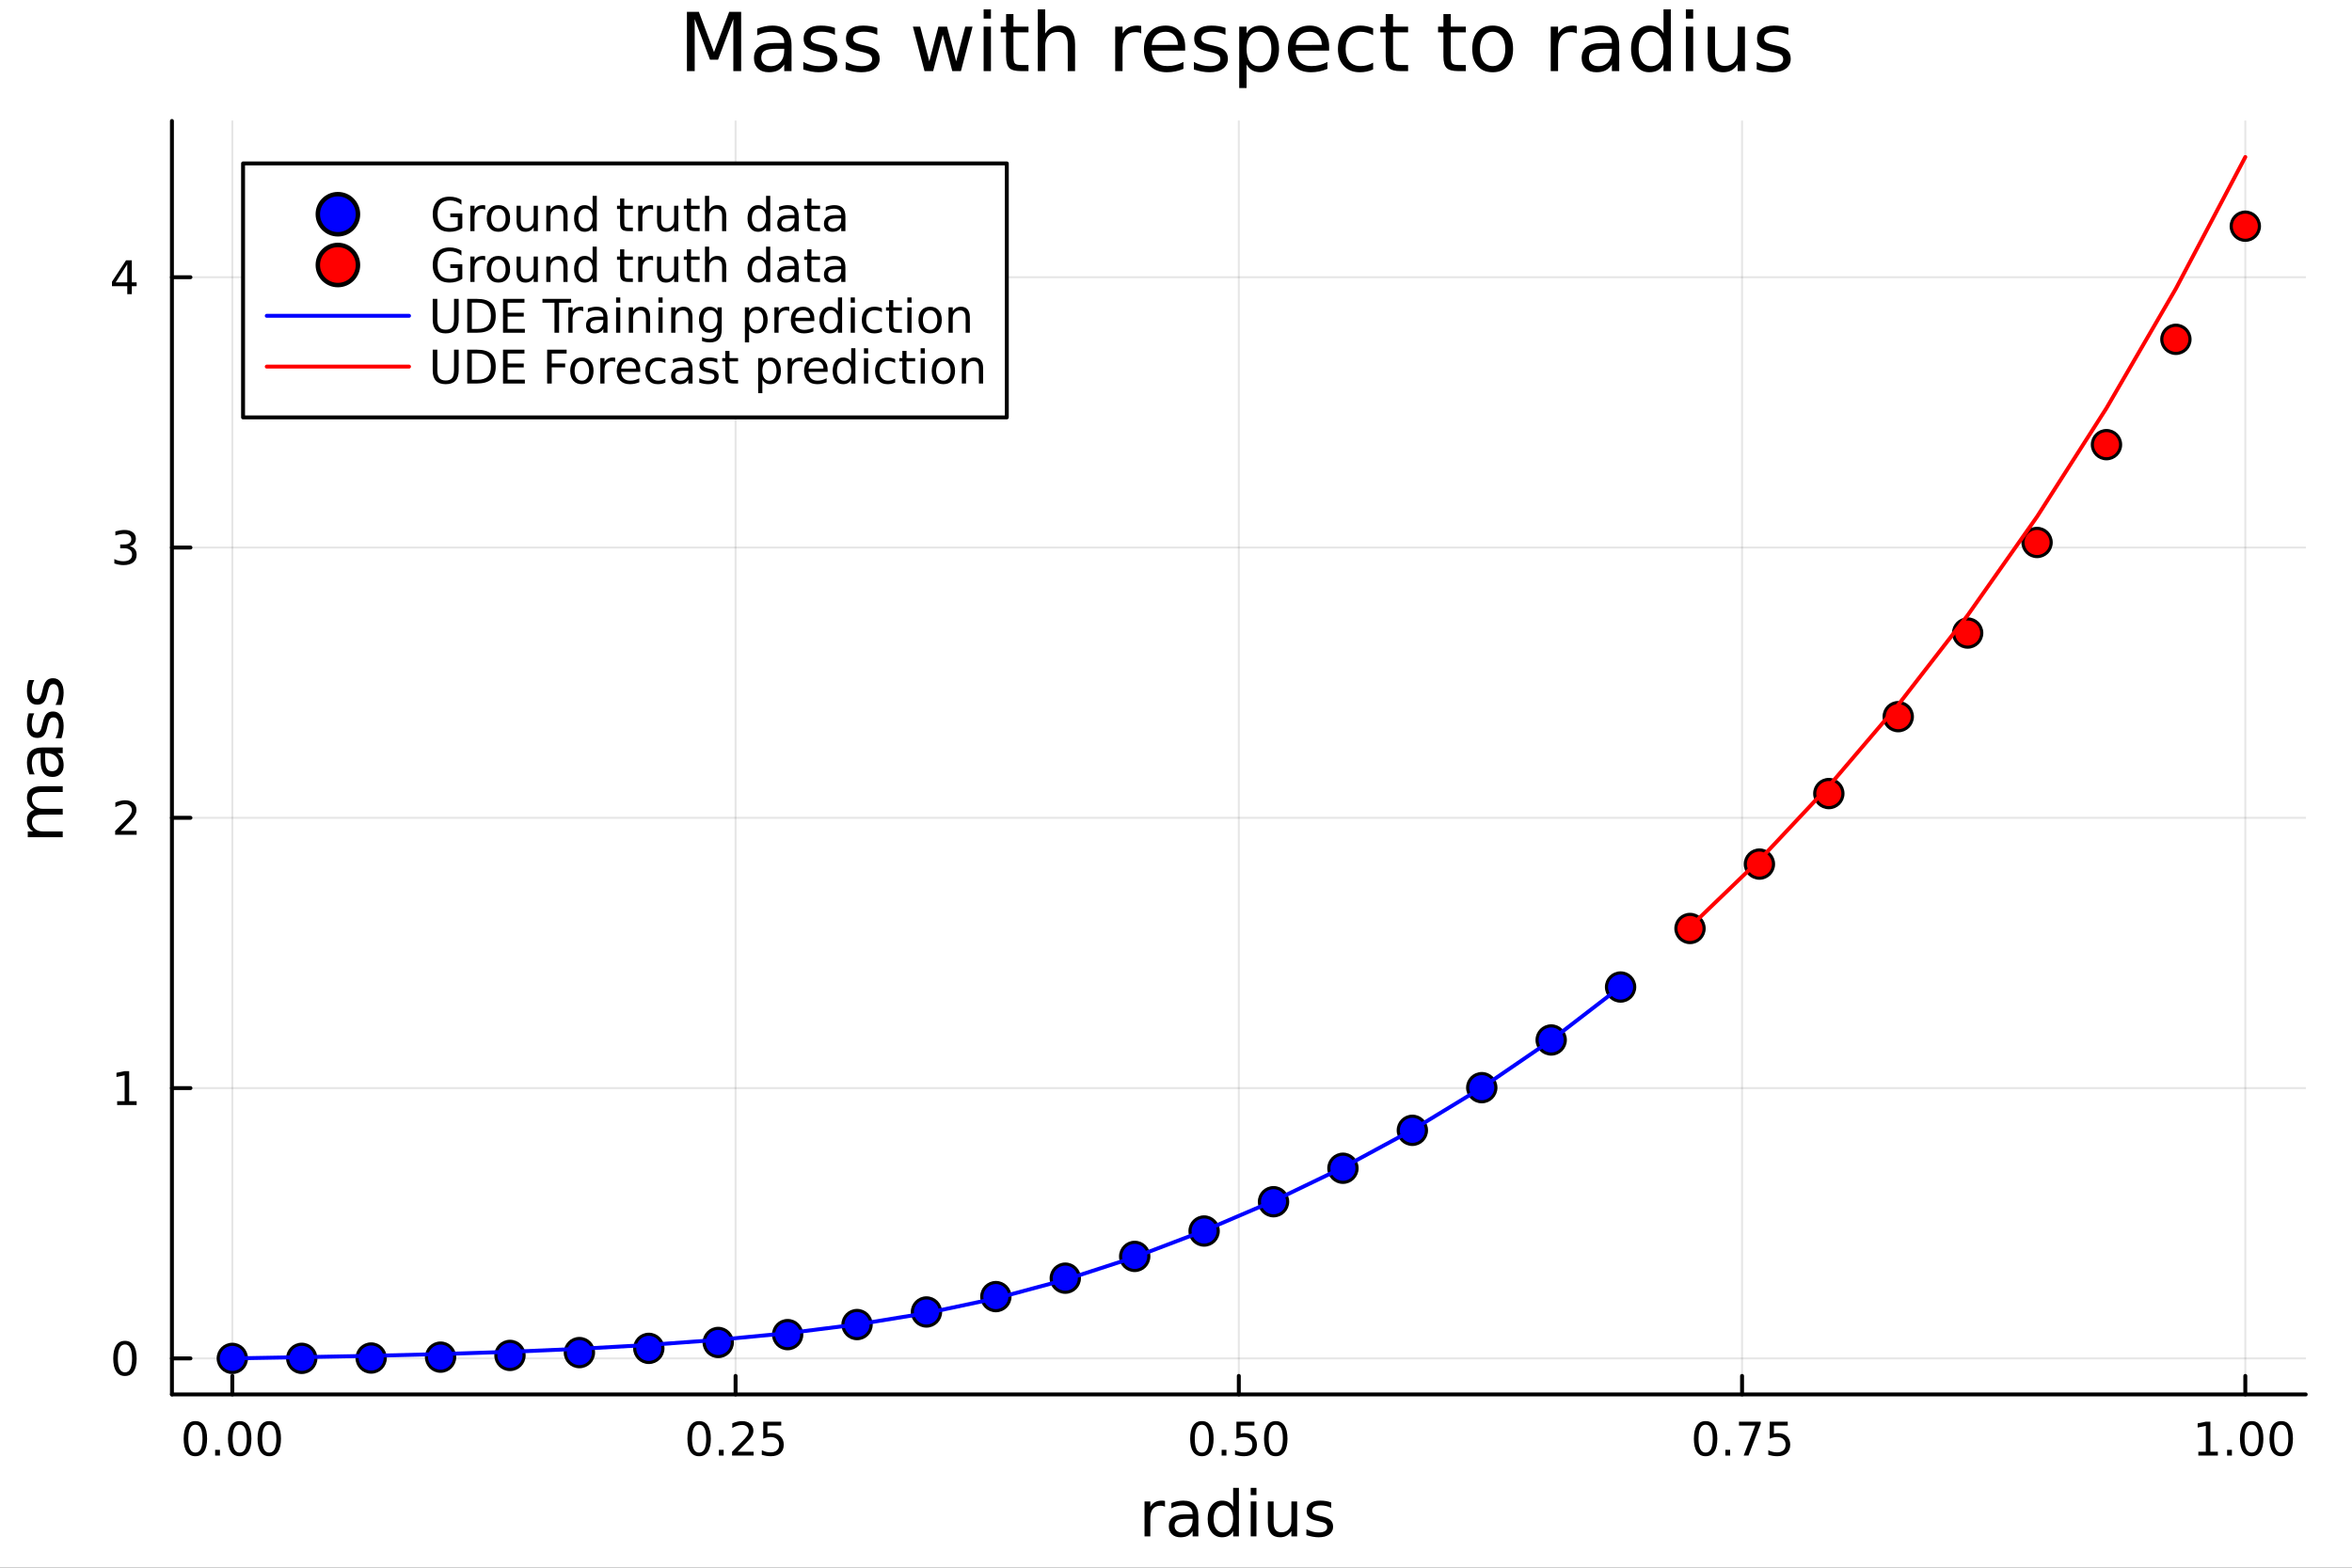 <svg xmlns="http://www.w3.org/2000/svg" xmlns:xlink="http://www.w3.org/1999/xlink" width="600" height="400" viewBox="0 0 2400 1600">
<rect x="0" y="0" width="2400" height="1600" fill="#333333" stroke="none"/>
<defs>
  <clipPath id="clip070">
    <rect x="0" y="0" width="2400" height="1600"></rect>
  </clipPath>
</defs>
<path clip-path="url(#clip070)" d="M0 1600 L2400 1600 L2400 0 L0 0  Z" fill="#ffffff" fill-rule="evenodd" fill-opacity="1"></path>
<defs>
  <clipPath id="clip071">
    <rect x="480" y="0" width="1681" height="1600"></rect>
  </clipPath>
</defs>
<path clip-path="url(#clip070)" d="M175.445 1423.18 L2352.76 1423.18 L2352.76 123.472 L175.445 123.472  Z" fill="#ffffff" fill-rule="evenodd" fill-opacity="1"></path>
<defs>
  <clipPath id="clip072">
    <rect x="175" y="123" width="2178" height="1301"></rect>
  </clipPath>
</defs>
<polyline clip-path="url(#clip072)" style="stroke:#000000; stroke-linecap:round; stroke-linejoin:round; stroke-width:2; stroke-opacity:0.1; fill:none" points="237.067,1423.18 237.067,123.472 "></polyline>
<polyline clip-path="url(#clip072)" style="stroke:#000000; stroke-linecap:round; stroke-linejoin:round; stroke-width:2; stroke-opacity:0.1; fill:none" points="750.584,1423.18 750.584,123.472 "></polyline>
<polyline clip-path="url(#clip072)" style="stroke:#000000; stroke-linecap:round; stroke-linejoin:round; stroke-width:2; stroke-opacity:0.1; fill:none" points="1264.1,1423.18 1264.1,123.472 "></polyline>
<polyline clip-path="url(#clip072)" style="stroke:#000000; stroke-linecap:round; stroke-linejoin:round; stroke-width:2; stroke-opacity:0.1; fill:none" points="1777.62,1423.18 1777.62,123.472 "></polyline>
<polyline clip-path="url(#clip072)" style="stroke:#000000; stroke-linecap:round; stroke-linejoin:round; stroke-width:2; stroke-opacity:0.1; fill:none" points="2291.13,1423.18 2291.13,123.472 "></polyline>
<polyline clip-path="url(#clip070)" style="stroke:#000000; stroke-linecap:round; stroke-linejoin:round; stroke-width:4; stroke-opacity:1; fill:none" points="175.445,1423.18 2352.76,1423.18 "></polyline>
<polyline clip-path="url(#clip070)" style="stroke:#000000; stroke-linecap:round; stroke-linejoin:round; stroke-width:4; stroke-opacity:1; fill:none" points="237.067,1423.18 237.067,1404.28 "></polyline>
<polyline clip-path="url(#clip070)" style="stroke:#000000; stroke-linecap:round; stroke-linejoin:round; stroke-width:4; stroke-opacity:1; fill:none" points="750.584,1423.18 750.584,1404.28 "></polyline>
<polyline clip-path="url(#clip070)" style="stroke:#000000; stroke-linecap:round; stroke-linejoin:round; stroke-width:4; stroke-opacity:1; fill:none" points="1264.1,1423.18 1264.1,1404.28 "></polyline>
<polyline clip-path="url(#clip070)" style="stroke:#000000; stroke-linecap:round; stroke-linejoin:round; stroke-width:4; stroke-opacity:1; fill:none" points="1777.62,1423.18 1777.62,1404.28 "></polyline>
<polyline clip-path="url(#clip070)" style="stroke:#000000; stroke-linecap:round; stroke-linejoin:round; stroke-width:4; stroke-opacity:1; fill:none" points="2291.13,1423.18 2291.13,1404.28 "></polyline>
<path clip-path="url(#clip070)" d="M199.371 1454.1 Q195.76 1454.1 193.931 1457.66 Q192.125 1461.2 192.125 1468.33 Q192.125 1475.44 193.931 1479.01 Q195.76 1482.55 199.371 1482.55 Q203.005 1482.55 204.81 1479.01 Q206.639 1475.44 206.639 1468.33 Q206.639 1461.2 204.81 1457.66 Q203.005 1454.1 199.371 1454.1 M199.371 1450.39 Q205.181 1450.39 208.236 1455 Q211.315 1459.58 211.315 1468.33 Q211.315 1477.06 208.236 1481.67 Q205.181 1486.25 199.371 1486.25 Q193.56 1486.25 190.482 1481.67 Q187.426 1477.06 187.426 1468.33 Q187.426 1459.58 190.482 1455 Q193.56 1450.39 199.371 1450.39 Z" fill="#000000" fill-rule="nonzero" fill-opacity="1"></path><path clip-path="url(#clip070)" d="M219.533 1479.7 L224.417 1479.7 L224.417 1485.58 L219.533 1485.58 L219.533 1479.7 Z" fill="#000000" fill-rule="nonzero" fill-opacity="1"></path><path clip-path="url(#clip070)" d="M244.602 1454.1 Q240.991 1454.1 239.162 1457.66 Q237.357 1461.2 237.357 1468.33 Q237.357 1475.44 239.162 1479.01 Q240.991 1482.55 244.602 1482.55 Q248.236 1482.55 250.042 1479.01 Q251.87 1475.44 251.87 1468.33 Q251.87 1461.2 250.042 1457.66 Q248.236 1454.1 244.602 1454.1 M244.602 1450.39 Q250.412 1450.39 253.468 1455 Q256.546 1459.58 256.546 1468.33 Q256.546 1477.06 253.468 1481.67 Q250.412 1486.25 244.602 1486.25 Q238.792 1486.25 235.713 1481.67 Q232.658 1477.06 232.658 1468.33 Q232.658 1459.58 235.713 1455 Q238.792 1450.39 244.602 1450.39 Z" fill="#000000" fill-rule="nonzero" fill-opacity="1"></path><path clip-path="url(#clip070)" d="M274.764 1454.1 Q271.153 1454.1 269.324 1457.66 Q267.518 1461.2 267.518 1468.33 Q267.518 1475.44 269.324 1479.01 Q271.153 1482.55 274.764 1482.55 Q278.398 1482.55 280.204 1479.01 Q282.032 1475.44 282.032 1468.33 Q282.032 1461.2 280.204 1457.66 Q278.398 1454.1 274.764 1454.1 M274.764 1450.39 Q280.574 1450.39 283.629 1455 Q286.708 1459.58 286.708 1468.33 Q286.708 1477.06 283.629 1481.67 Q280.574 1486.25 274.764 1486.25 Q268.954 1486.25 265.875 1481.67 Q262.819 1477.06 262.819 1468.33 Q262.819 1459.58 265.875 1455 Q268.954 1450.39 274.764 1450.39 Z" fill="#000000" fill-rule="nonzero" fill-opacity="1"></path><path clip-path="url(#clip070)" d="M713.385 1454.1 Q709.774 1454.1 707.945 1457.66 Q706.14 1461.2 706.14 1468.33 Q706.14 1475.44 707.945 1479.01 Q709.774 1482.55 713.385 1482.55 Q717.019 1482.55 718.825 1479.01 Q720.653 1475.44 720.653 1468.33 Q720.653 1461.2 718.825 1457.66 Q717.019 1454.1 713.385 1454.1 M713.385 1450.39 Q719.195 1450.39 722.251 1455 Q725.329 1459.58 725.329 1468.33 Q725.329 1477.06 722.251 1481.67 Q719.195 1486.25 713.385 1486.25 Q707.575 1486.25 704.496 1481.67 Q701.441 1477.06 701.441 1468.33 Q701.441 1459.58 704.496 1455 Q707.575 1450.39 713.385 1450.39 Z" fill="#000000" fill-rule="nonzero" fill-opacity="1"></path><path clip-path="url(#clip070)" d="M733.547 1479.7 L738.431 1479.7 L738.431 1485.58 L733.547 1485.58 L733.547 1479.7 Z" fill="#000000" fill-rule="nonzero" fill-opacity="1"></path><path clip-path="url(#clip070)" d="M752.644 1481.64 L768.963 1481.64 L768.963 1485.58 L747.019 1485.58 L747.019 1481.64 Q749.681 1478.89 754.264 1474.26 Q758.871 1469.61 760.051 1468.27 Q762.297 1465.74 763.176 1464.01 Q764.079 1462.25 764.079 1460.56 Q764.079 1457.8 762.135 1456.07 Q760.213 1454.33 757.112 1454.33 Q754.913 1454.33 752.459 1455.09 Q750.028 1455.86 747.251 1457.41 L747.251 1452.69 Q750.075 1451.55 752.528 1450.97 Q754.982 1450.39 757.019 1450.39 Q762.389 1450.39 765.584 1453.08 Q768.778 1455.77 768.778 1460.26 Q768.778 1462.39 767.968 1464.31 Q767.181 1466.2 765.075 1468.8 Q764.496 1469.47 761.394 1472.69 Q758.292 1475.88 752.644 1481.64 Z" fill="#000000" fill-rule="nonzero" fill-opacity="1"></path><path clip-path="url(#clip070)" d="M778.824 1451.02 L797.181 1451.02 L797.181 1454.96 L783.107 1454.96 L783.107 1463.43 Q784.125 1463.08 785.144 1462.92 Q786.162 1462.73 787.181 1462.73 Q792.968 1462.73 796.348 1465.9 Q799.727 1469.08 799.727 1474.49 Q799.727 1480.07 796.255 1483.17 Q792.783 1486.25 786.463 1486.25 Q784.287 1486.25 782.019 1485.88 Q779.774 1485.51 777.366 1484.77 L777.366 1480.07 Q779.449 1481.2 781.672 1481.76 Q783.894 1482.32 786.371 1482.32 Q790.375 1482.32 792.713 1480.21 Q795.051 1478.1 795.051 1474.49 Q795.051 1470.88 792.713 1468.77 Q790.375 1466.67 786.371 1466.67 Q784.496 1466.67 782.621 1467.08 Q780.769 1467.5 778.824 1468.38 L778.824 1451.02 Z" fill="#000000" fill-rule="nonzero" fill-opacity="1"></path><path clip-path="url(#clip070)" d="M1226.4 1454.1 Q1222.79 1454.1 1220.96 1457.66 Q1219.16 1461.2 1219.16 1468.33 Q1219.16 1475.44 1220.96 1479.01 Q1222.79 1482.55 1226.4 1482.55 Q1230.04 1482.55 1231.84 1479.01 Q1233.67 1475.44 1233.67 1468.33 Q1233.67 1461.2 1231.84 1457.66 Q1230.04 1454.1 1226.4 1454.1 M1226.4 1450.39 Q1232.21 1450.39 1235.27 1455 Q1238.35 1459.58 1238.35 1468.33 Q1238.35 1477.06 1235.27 1481.67 Q1232.21 1486.25 1226.4 1486.25 Q1220.59 1486.25 1217.52 1481.67 Q1214.46 1477.06 1214.46 1468.33 Q1214.46 1459.58 1217.52 1455 Q1220.59 1450.39 1226.4 1450.39 Z" fill="#000000" fill-rule="nonzero" fill-opacity="1"></path><path clip-path="url(#clip070)" d="M1246.57 1479.7 L1251.45 1479.7 L1251.45 1485.58 L1246.57 1485.58 L1246.57 1479.7 Z" fill="#000000" fill-rule="nonzero" fill-opacity="1"></path><path clip-path="url(#clip070)" d="M1261.68 1451.02 L1280.04 1451.02 L1280.04 1454.96 L1265.96 1454.96 L1265.96 1463.43 Q1266.98 1463.08 1268 1462.92 Q1269.02 1462.73 1270.04 1462.73 Q1275.83 1462.73 1279.2 1465.9 Q1282.58 1469.08 1282.58 1474.49 Q1282.58 1480.07 1279.11 1483.17 Q1275.64 1486.25 1269.32 1486.25 Q1267.14 1486.25 1264.88 1485.88 Q1262.63 1485.51 1260.22 1484.77 L1260.22 1480.07 Q1262.31 1481.2 1264.53 1481.76 Q1266.75 1482.32 1269.23 1482.32 Q1273.23 1482.32 1275.57 1480.21 Q1277.91 1478.1 1277.91 1474.49 Q1277.91 1470.88 1275.57 1468.77 Q1273.23 1466.67 1269.23 1466.67 Q1267.35 1466.67 1265.48 1467.08 Q1263.63 1467.5 1261.68 1468.38 L1261.68 1451.02 Z" fill="#000000" fill-rule="nonzero" fill-opacity="1"></path><path clip-path="url(#clip070)" d="M1301.8 1454.1 Q1298.19 1454.1 1296.36 1457.66 Q1294.55 1461.2 1294.55 1468.33 Q1294.55 1475.44 1296.36 1479.01 Q1298.19 1482.55 1301.8 1482.55 Q1305.43 1482.55 1307.24 1479.01 Q1309.07 1475.44 1309.07 1468.33 Q1309.07 1461.2 1307.24 1457.66 Q1305.43 1454.1 1301.8 1454.1 M1301.8 1450.39 Q1307.61 1450.39 1310.66 1455 Q1313.74 1459.58 1313.74 1468.33 Q1313.74 1477.06 1310.66 1481.67 Q1307.61 1486.25 1301.8 1486.25 Q1295.99 1486.25 1292.91 1481.67 Q1289.85 1477.06 1289.85 1468.33 Q1289.85 1459.58 1292.91 1455 Q1295.99 1450.39 1301.8 1450.39 Z" fill="#000000" fill-rule="nonzero" fill-opacity="1"></path><path clip-path="url(#clip070)" d="M1740.42 1454.1 Q1736.81 1454.1 1734.98 1457.66 Q1733.17 1461.2 1733.17 1468.33 Q1733.17 1475.44 1734.98 1479.01 Q1736.81 1482.55 1740.42 1482.55 Q1744.05 1482.55 1745.86 1479.01 Q1747.69 1475.44 1747.69 1468.33 Q1747.69 1461.2 1745.86 1457.66 Q1744.05 1454.1 1740.42 1454.1 M1740.42 1450.39 Q1746.23 1450.39 1749.28 1455 Q1752.36 1459.58 1752.36 1468.33 Q1752.36 1477.06 1749.28 1481.67 Q1746.23 1486.25 1740.42 1486.25 Q1734.61 1486.25 1731.53 1481.67 Q1728.47 1477.06 1728.47 1468.33 Q1728.47 1459.58 1731.53 1455 Q1734.61 1450.39 1740.42 1450.39 Z" fill="#000000" fill-rule="nonzero" fill-opacity="1"></path><path clip-path="url(#clip070)" d="M1760.58 1479.7 L1765.46 1479.7 L1765.46 1485.58 L1760.58 1485.58 L1760.58 1479.7 Z" fill="#000000" fill-rule="nonzero" fill-opacity="1"></path><path clip-path="url(#clip070)" d="M1774.47 1451.02 L1796.69 1451.02 L1796.69 1453.01 L1784.14 1485.58 L1779.26 1485.58 L1791.07 1454.96 L1774.47 1454.96 L1774.47 1451.02 Z" fill="#000000" fill-rule="nonzero" fill-opacity="1"></path><path clip-path="url(#clip070)" d="M1805.86 1451.02 L1824.21 1451.02 L1824.21 1454.96 L1810.14 1454.96 L1810.14 1463.43 Q1811.16 1463.08 1812.18 1462.92 Q1813.2 1462.73 1814.21 1462.73 Q1820 1462.73 1823.38 1465.9 Q1826.76 1469.08 1826.76 1474.49 Q1826.76 1480.07 1823.29 1483.17 Q1819.82 1486.25 1813.5 1486.25 Q1811.32 1486.25 1809.05 1485.88 Q1806.81 1485.51 1804.4 1484.77 L1804.4 1480.07 Q1806.48 1481.2 1808.71 1481.76 Q1810.93 1482.32 1813.4 1482.32 Q1817.41 1482.32 1819.75 1480.21 Q1822.08 1478.1 1822.08 1474.49 Q1822.08 1470.88 1819.75 1468.77 Q1817.41 1466.67 1813.4 1466.67 Q1811.53 1466.67 1809.65 1467.08 Q1807.8 1467.5 1805.86 1468.38 L1805.86 1451.02 Z" fill="#000000" fill-rule="nonzero" fill-opacity="1"></path><path clip-path="url(#clip070)" d="M2243.21 1481.64 L2250.84 1481.64 L2250.84 1455.28 L2242.53 1456.95 L2242.53 1452.69 L2250.8 1451.02 L2255.47 1451.02 L2255.47 1481.64 L2263.11 1481.64 L2263.11 1485.58 L2243.21 1485.58 L2243.21 1481.64 Z" fill="#000000" fill-rule="nonzero" fill-opacity="1"></path><path clip-path="url(#clip070)" d="M2272.56 1479.7 L2277.44 1479.7 L2277.44 1485.58 L2272.56 1485.58 L2272.56 1479.7 Z" fill="#000000" fill-rule="nonzero" fill-opacity="1"></path><path clip-path="url(#clip070)" d="M2297.63 1454.1 Q2294.02 1454.1 2292.19 1457.66 Q2290.38 1461.2 2290.38 1468.33 Q2290.38 1475.44 2292.19 1479.01 Q2294.02 1482.55 2297.63 1482.55 Q2301.26 1482.55 2303.07 1479.01 Q2304.9 1475.44 2304.9 1468.33 Q2304.9 1461.2 2303.07 1457.66 Q2301.26 1454.1 2297.63 1454.1 M2297.63 1450.39 Q2303.44 1450.39 2306.49 1455 Q2309.57 1459.58 2309.57 1468.33 Q2309.57 1477.06 2306.49 1481.67 Q2303.44 1486.25 2297.63 1486.25 Q2291.82 1486.25 2288.74 1481.67 Q2285.68 1477.06 2285.68 1468.33 Q2285.68 1459.58 2288.74 1455 Q2291.82 1450.39 2297.63 1450.39 Z" fill="#000000" fill-rule="nonzero" fill-opacity="1"></path><path clip-path="url(#clip070)" d="M2327.79 1454.1 Q2324.18 1454.1 2322.35 1457.66 Q2320.54 1461.2 2320.54 1468.33 Q2320.54 1475.44 2322.35 1479.01 Q2324.18 1482.55 2327.79 1482.55 Q2331.42 1482.55 2333.23 1479.01 Q2335.06 1475.44 2335.06 1468.33 Q2335.06 1461.2 2333.23 1457.66 Q2331.42 1454.1 2327.79 1454.1 M2327.79 1450.39 Q2333.6 1450.39 2336.65 1455 Q2339.73 1459.58 2339.73 1468.33 Q2339.73 1477.06 2336.65 1481.67 Q2333.6 1486.25 2327.79 1486.25 Q2321.98 1486.25 2318.9 1481.67 Q2315.84 1477.06 2315.84 1468.33 Q2315.84 1459.58 2318.9 1455 Q2321.98 1450.39 2327.79 1450.39 Z" fill="#000000" fill-rule="nonzero" fill-opacity="1"></path><path clip-path="url(#clip070)" d="M1188.78 1537.87 Q1187.79 1537.3 1186.61 1537.04 Q1185.47 1536.76 1184.07 1536.76 Q1179.1 1536.76 1176.43 1540 Q1173.79 1543.22 1173.79 1549.27 L1173.79 1568.04 L1167.9 1568.04 L1167.9 1532.4 L1173.79 1532.4 L1173.79 1537.93 Q1175.63 1534.69 1178.59 1533.13 Q1181.55 1531.54 1185.79 1531.54 Q1186.39 1531.54 1187.12 1531.63 Q1187.86 1531.7 1188.75 1531.85 L1188.78 1537.87 Z" fill="#000000" fill-rule="nonzero" fill-opacity="1"></path><path clip-path="url(#clip070)" d="M1211.12 1550.12 Q1204.02 1550.12 1201.29 1551.75 Q1198.55 1553.37 1198.55 1557.29 Q1198.55 1560.4 1200.59 1562.25 Q1202.66 1564.07 1206.19 1564.07 Q1211.06 1564.07 1213.99 1560.63 Q1216.95 1557.16 1216.95 1551.43 L1216.95 1550.12 L1211.12 1550.12 M1222.8 1547.71 L1222.8 1568.04 L1216.95 1568.04 L1216.95 1562.63 Q1214.94 1565.88 1211.95 1567.44 Q1208.96 1568.97 1204.63 1568.97 Q1199.15 1568.97 1195.91 1565.91 Q1192.69 1562.82 1192.69 1557.67 Q1192.69 1551.65 1196.7 1548.6 Q1200.75 1545.54 1208.73 1545.54 L1216.95 1545.54 L1216.95 1544.97 Q1216.95 1540.93 1214.27 1538.73 Q1211.63 1536.5 1206.83 1536.5 Q1203.77 1536.5 1200.87 1537.23 Q1197.98 1537.97 1195.3 1539.43 L1195.3 1534.02 Q1198.52 1532.78 1201.54 1532.17 Q1204.57 1531.54 1207.43 1531.54 Q1215.16 1531.54 1218.98 1535.55 Q1222.8 1539.56 1222.8 1547.71 Z" fill="#000000" fill-rule="nonzero" fill-opacity="1"></path><path clip-path="url(#clip070)" d="M1258.32 1537.81 L1258.32 1518.52 L1264.18 1518.52 L1264.18 1568.04 L1258.32 1568.04 L1258.32 1562.7 Q1256.48 1565.88 1253.64 1567.44 Q1250.84 1568.97 1246.9 1568.97 Q1240.44 1568.97 1236.36 1563.81 Q1232.32 1558.65 1232.32 1550.25 Q1232.32 1541.85 1236.36 1536.69 Q1240.44 1531.54 1246.9 1531.54 Q1250.84 1531.54 1253.64 1533.1 Q1256.48 1534.62 1258.32 1537.81 M1238.37 1550.25 Q1238.37 1556.71 1241.01 1560.4 Q1243.68 1564.07 1248.33 1564.07 Q1252.98 1564.07 1255.65 1560.4 Q1258.32 1556.71 1258.32 1550.25 Q1258.32 1543.79 1255.65 1540.13 Q1252.98 1536.44 1248.33 1536.44 Q1243.68 1536.44 1241.01 1540.13 Q1238.37 1543.79 1238.37 1550.25 Z" fill="#000000" fill-rule="nonzero" fill-opacity="1"></path><path clip-path="url(#clip070)" d="M1276.24 1532.4 L1282.1 1532.4 L1282.1 1568.04 L1276.24 1568.04 L1276.24 1532.4 M1276.24 1518.52 L1282.1 1518.52 L1282.1 1525.93 L1276.24 1525.93 L1276.24 1518.52 Z" fill="#000000" fill-rule="nonzero" fill-opacity="1"></path><path clip-path="url(#clip070)" d="M1293.75 1553.98 L1293.75 1532.4 L1299.61 1532.4 L1299.61 1553.75 Q1299.61 1558.81 1301.58 1561.36 Q1303.55 1563.87 1307.5 1563.87 Q1312.24 1563.87 1314.98 1560.85 Q1317.75 1557.83 1317.75 1552.61 L1317.75 1532.4 L1323.6 1532.4 L1323.6 1568.04 L1317.75 1568.04 L1317.75 1562.57 Q1315.62 1565.82 1312.78 1567.41 Q1309.98 1568.97 1306.26 1568.97 Q1300.11 1568.97 1296.93 1565.15 Q1293.75 1561.33 1293.75 1553.98 M1308.49 1531.54 L1308.49 1531.54 Z" fill="#000000" fill-rule="nonzero" fill-opacity="1"></path><path clip-path="url(#clip070)" d="M1358.39 1533.45 L1358.39 1538.98 Q1355.91 1537.71 1353.24 1537.07 Q1350.56 1536.44 1347.7 1536.44 Q1343.34 1536.44 1341.14 1537.77 Q1338.98 1539.11 1338.98 1541.79 Q1338.98 1543.82 1340.54 1545 Q1342.1 1546.15 1346.81 1547.2 L1348.81 1547.64 Q1355.05 1548.98 1357.66 1551.43 Q1360.3 1553.85 1360.3 1558.21 Q1360.3 1563.17 1356.36 1566.07 Q1352.44 1568.97 1345.57 1568.97 Q1342.7 1568.97 1339.58 1568.39 Q1336.49 1567.85 1333.06 1566.74 L1333.06 1560.69 Q1336.3 1562.38 1339.45 1563.24 Q1342.61 1564.07 1345.69 1564.07 Q1349.83 1564.07 1352.06 1562.66 Q1354.29 1561.23 1354.29 1558.65 Q1354.29 1556.27 1352.66 1554.99 Q1351.07 1553.72 1345.63 1552.54 L1343.59 1552.07 Q1338.15 1550.92 1335.73 1548.56 Q1333.31 1546.18 1333.31 1542.04 Q1333.31 1537.01 1336.88 1534.27 Q1340.44 1531.54 1347 1531.54 Q1350.24 1531.54 1353.11 1532.01 Q1355.97 1532.49 1358.39 1533.45 Z" fill="#000000" fill-rule="nonzero" fill-opacity="1"></path><polyline clip-path="url(#clip072)" style="stroke:#000000; stroke-linecap:round; stroke-linejoin:round; stroke-width:2; stroke-opacity:0.1; fill:none" points="175.445,1386.4 2352.76,1386.4 "></polyline>
<polyline clip-path="url(#clip072)" style="stroke:#000000; stroke-linecap:round; stroke-linejoin:round; stroke-width:2; stroke-opacity:0.1; fill:none" points="175.445,1110.53 2352.76,1110.53 "></polyline>
<polyline clip-path="url(#clip072)" style="stroke:#000000; stroke-linecap:round; stroke-linejoin:round; stroke-width:2; stroke-opacity:0.1; fill:none" points="175.445,834.667 2352.76,834.667 "></polyline>
<polyline clip-path="url(#clip072)" style="stroke:#000000; stroke-linecap:round; stroke-linejoin:round; stroke-width:2; stroke-opacity:0.1; fill:none" points="175.445,558.802 2352.76,558.802 "></polyline>
<polyline clip-path="url(#clip072)" style="stroke:#000000; stroke-linecap:round; stroke-linejoin:round; stroke-width:2; stroke-opacity:0.1; fill:none" points="175.445,282.938 2352.76,282.938 "></polyline>
<polyline clip-path="url(#clip070)" style="stroke:#000000; stroke-linecap:round; stroke-linejoin:round; stroke-width:4; stroke-opacity:1; fill:none" points="175.445,1423.18 175.445,123.472 "></polyline>
<polyline clip-path="url(#clip070)" style="stroke:#000000; stroke-linecap:round; stroke-linejoin:round; stroke-width:4; stroke-opacity:1; fill:none" points="175.445,1386.4 194.343,1386.4 "></polyline>
<polyline clip-path="url(#clip070)" style="stroke:#000000; stroke-linecap:round; stroke-linejoin:round; stroke-width:4; stroke-opacity:1; fill:none" points="175.445,1110.53 194.343,1110.53 "></polyline>
<polyline clip-path="url(#clip070)" style="stroke:#000000; stroke-linecap:round; stroke-linejoin:round; stroke-width:4; stroke-opacity:1; fill:none" points="175.445,834.667 194.343,834.667 "></polyline>
<polyline clip-path="url(#clip070)" style="stroke:#000000; stroke-linecap:round; stroke-linejoin:round; stroke-width:4; stroke-opacity:1; fill:none" points="175.445,558.802 194.343,558.802 "></polyline>
<polyline clip-path="url(#clip070)" style="stroke:#000000; stroke-linecap:round; stroke-linejoin:round; stroke-width:4; stroke-opacity:1; fill:none" points="175.445,282.938 194.343,282.938 "></polyline>
<path clip-path="url(#clip070)" d="M127.501 1372.19 Q123.89 1372.19 122.061 1375.76 Q120.255 1379.3 120.255 1386.43 Q120.255 1393.54 122.061 1397.1 Q123.89 1400.64 127.501 1400.64 Q131.135 1400.64 132.941 1397.1 Q134.769 1393.54 134.769 1386.43 Q134.769 1379.3 132.941 1375.76 Q131.135 1372.19 127.501 1372.19 M127.501 1368.49 Q133.311 1368.49 136.367 1373.1 Q139.445 1377.68 139.445 1386.43 Q139.445 1395.16 136.367 1399.76 Q133.311 1404.35 127.501 1404.35 Q121.691 1404.35 118.612 1399.76 Q115.556 1395.16 115.556 1386.43 Q115.556 1377.68 118.612 1373.1 Q121.691 1368.49 127.501 1368.49 Z" fill="#000000" fill-rule="nonzero" fill-opacity="1"></path><path clip-path="url(#clip070)" d="M119.538 1123.88 L127.177 1123.88 L127.177 1097.51 L118.867 1099.18 L118.867 1094.92 L127.13 1093.25 L131.806 1093.25 L131.806 1123.88 L139.445 1123.88 L139.445 1127.81 L119.538 1127.81 L119.538 1123.88 Z" fill="#000000" fill-rule="nonzero" fill-opacity="1"></path><path clip-path="url(#clip070)" d="M123.126 848.012 L139.445 848.012 L139.445 851.947 L117.501 851.947 L117.501 848.012 Q120.163 845.257 124.746 840.627 Q129.353 835.975 130.533 834.632 Q132.779 832.109 133.658 830.373 Q134.561 828.614 134.561 826.924 Q134.561 824.169 132.617 822.433 Q130.695 820.697 127.593 820.697 Q125.394 820.697 122.941 821.461 Q120.51 822.225 117.732 823.776 L117.732 819.053 Q120.556 817.919 123.01 817.34 Q125.464 816.762 127.501 816.762 Q132.871 816.762 136.066 819.447 Q139.26 822.132 139.26 826.623 Q139.26 828.752 138.45 830.674 Q137.663 832.572 135.556 835.164 Q134.978 835.836 131.876 839.053 Q128.774 842.248 123.126 848.012 Z" fill="#000000" fill-rule="nonzero" fill-opacity="1"></path><path clip-path="url(#clip070)" d="M132.316 557.448 Q135.672 558.166 137.547 560.434 Q139.445 562.703 139.445 566.036 Q139.445 571.152 135.927 573.953 Q132.408 576.754 125.927 576.754 Q123.751 576.754 121.436 576.314 Q119.144 575.897 116.691 575.041 L116.691 570.527 Q118.635 571.661 120.95 572.24 Q123.265 572.818 125.788 572.818 Q130.186 572.818 132.478 571.082 Q134.792 569.346 134.792 566.036 Q134.792 562.981 132.64 561.268 Q130.51 559.531 126.691 559.531 L122.663 559.531 L122.663 555.689 L126.876 555.689 Q130.325 555.689 132.154 554.323 Q133.982 552.934 133.982 550.342 Q133.982 547.68 132.084 546.268 Q130.209 544.832 126.691 544.832 Q124.769 544.832 122.57 545.249 Q120.371 545.666 117.732 546.545 L117.732 542.379 Q120.394 541.638 122.709 541.268 Q125.047 540.897 127.107 540.897 Q132.431 540.897 135.533 543.328 Q138.635 545.735 138.635 549.856 Q138.635 552.726 136.992 554.717 Q135.348 556.684 132.316 557.448 Z" fill="#000000" fill-rule="nonzero" fill-opacity="1"></path><path clip-path="url(#clip070)" d="M129.862 269.732 L118.056 288.181 L129.862 288.181 L129.862 269.732 M128.635 265.658 L134.515 265.658 L134.515 288.181 L139.445 288.181 L139.445 292.07 L134.515 292.07 L134.515 300.218 L129.862 300.218 L129.862 292.07 L114.26 292.07 L114.26 287.556 L128.635 265.658 Z" fill="#000000" fill-rule="nonzero" fill-opacity="1"></path><path clip-path="url(#clip070)" d="M35.199 826.48 Q31.253 824.283 29.375 821.228 Q27.497 818.172 27.497 814.035 Q27.497 808.465 31.412 805.441 Q35.295 802.417 42.488 802.417 L64.004 802.417 L64.004 808.306 L42.679 808.306 Q37.555 808.306 35.072 810.12 Q32.589 811.934 32.589 815.658 Q32.589 820.209 35.613 822.851 Q38.637 825.493 43.857 825.493 L64.004 825.493 L64.004 831.381 L42.679 831.381 Q37.523 831.381 35.072 833.195 Q32.589 835.01 32.589 838.797 Q32.589 843.285 35.645 845.927 Q38.669 848.569 43.857 848.569 L64.004 848.569 L64.004 854.457 L28.356 854.457 L28.356 848.569 L33.894 848.569 Q30.616 846.563 29.056 843.763 Q27.497 840.962 27.497 837.11 Q27.497 833.227 29.47 830.522 Q31.444 827.785 35.199 826.48 Z" fill="#000000" fill-rule="nonzero" fill-opacity="1"></path><path clip-path="url(#clip070)" d="M46.085 774.535 Q46.085 781.633 47.708 784.37 Q49.331 787.108 53.246 787.108 Q56.365 787.108 58.211 785.071 Q60.026 783.002 60.026 779.469 Q60.026 774.599 56.588 771.671 Q53.119 768.711 47.39 768.711 L46.085 768.711 L46.085 774.535 M43.666 762.854 L64.004 762.854 L64.004 768.711 L58.593 768.711 Q61.84 770.716 63.399 773.708 Q64.927 776.7 64.927 781.028 Q64.927 786.503 61.872 789.75 Q58.784 792.964 53.628 792.964 Q47.612 792.964 44.557 788.954 Q41.501 784.912 41.501 776.923 L41.501 768.711 L40.928 768.711 Q36.886 768.711 34.69 771.384 Q32.462 774.026 32.462 778.832 Q32.462 781.888 33.194 784.784 Q33.926 787.681 35.39 790.354 L29.98 790.354 Q28.738 787.14 28.133 784.116 Q27.497 781.092 27.497 778.228 Q27.497 770.493 31.507 766.674 Q35.518 762.854 43.666 762.854 Z" fill="#000000" fill-rule="nonzero" fill-opacity="1"></path><path clip-path="url(#clip070)" d="M29.407 728.066 L34.945 728.066 Q33.672 730.548 33.035 733.222 Q32.398 735.896 32.398 738.76 Q32.398 743.121 33.735 745.317 Q35.072 747.481 37.746 747.481 Q39.783 747.481 40.96 745.922 Q42.106 744.362 43.157 739.651 L43.602 737.646 Q44.939 731.408 47.39 728.798 Q49.809 726.156 54.169 726.156 Q59.134 726.156 62.031 730.103 Q64.927 734.018 64.927 740.893 Q64.927 743.757 64.354 746.876 Q63.813 749.964 62.699 753.401 L56.652 753.401 Q58.339 750.155 59.198 747.004 Q60.026 743.853 60.026 740.765 Q60.026 736.628 58.625 734.4 Q57.193 732.172 54.615 732.172 Q52.228 732.172 50.955 733.795 Q49.681 735.386 48.504 740.829 L48.026 742.866 Q46.88 748.309 44.525 750.728 Q42.138 753.147 38 753.147 Q32.971 753.147 30.234 749.582 Q27.497 746.017 27.497 739.46 Q27.497 736.214 27.974 733.349 Q28.452 730.485 29.407 728.066 Z" fill="#000000" fill-rule="nonzero" fill-opacity="1"></path><path clip-path="url(#clip070)" d="M29.407 694.105 L34.945 694.105 Q33.672 696.587 33.035 699.261 Q32.398 701.935 32.398 704.799 Q32.398 709.16 33.735 711.356 Q35.072 713.52 37.746 713.52 Q39.783 713.52 40.96 711.961 Q42.106 710.401 43.157 705.69 L43.602 703.685 Q44.939 697.447 47.39 694.837 Q49.809 692.195 54.169 692.195 Q59.134 692.195 62.031 696.142 Q64.927 700.057 64.927 706.932 Q64.927 709.796 64.354 712.915 Q63.813 716.003 62.699 719.44 L56.652 719.44 Q58.339 716.194 59.198 713.043 Q60.026 709.892 60.026 706.804 Q60.026 702.667 58.625 700.439 Q57.193 698.211 54.615 698.211 Q52.228 698.211 50.955 699.834 Q49.681 701.425 48.504 706.868 L48.026 708.905 Q46.88 714.348 44.525 716.767 Q42.138 719.186 38 719.186 Q32.971 719.186 30.234 715.621 Q27.497 712.056 27.497 705.499 Q27.497 702.253 27.974 699.388 Q28.452 696.524 29.407 694.105 Z" fill="#000000" fill-rule="nonzero" fill-opacity="1"></path><path clip-path="url(#clip070)" d="M700.944 12.096 L713.137 12.096 L728.571 53.253 L744.086 12.096 L756.279 12.096 L756.279 72.576 L748.299 72.576 L748.299 19.469 L732.703 60.95 L724.48 60.95 L708.884 19.469 L708.884 72.576 L700.944 72.576 L700.944 12.096 Z" fill="#000000" fill-rule="nonzero" fill-opacity="1"></path><path clip-path="url(#clip070)" d="M792.818 49.769 Q783.785 49.769 780.301 51.835 Q776.817 53.901 776.817 58.884 Q776.817 62.854 779.41 65.203 Q782.043 67.512 786.539 67.512 Q792.737 67.512 796.464 63.137 Q800.232 58.722 800.232 51.43 L800.232 49.769 L792.818 49.769 M807.685 46.691 L807.685 72.576 L800.232 72.576 L800.232 65.689 Q797.679 69.821 793.872 71.806 Q790.064 73.751 784.555 73.751 Q777.587 73.751 773.455 69.862 Q769.364 65.933 769.364 59.37 Q769.364 51.714 774.468 47.825 Q779.612 43.936 789.78 43.936 L800.232 43.936 L800.232 43.207 Q800.232 38.062 796.829 35.267 Q793.467 32.431 787.35 32.431 Q783.461 32.431 779.774 33.363 Q776.088 34.295 772.685 36.158 L772.685 29.272 Q776.777 27.692 780.625 26.922 Q784.473 26.112 788.119 26.112 Q797.963 26.112 802.824 31.216 Q807.685 36.32 807.685 46.691 Z" fill="#000000" fill-rule="nonzero" fill-opacity="1"></path><path clip-path="url(#clip070)" d="M851.962 28.543 L851.962 35.591 Q848.802 33.971 845.399 33.161 Q841.996 32.35 838.351 32.35 Q832.801 32.35 830.006 34.052 Q827.251 35.753 827.251 39.156 Q827.251 41.749 829.236 43.248 Q831.221 44.706 837.216 46.043 L839.768 46.61 Q847.708 48.311 851.03 51.43 Q854.392 54.509 854.392 60.059 Q854.392 66.378 849.369 70.064 Q844.386 73.751 835.636 73.751 Q831.991 73.751 828.021 73.022 Q824.091 72.333 819.716 70.915 L819.716 63.218 Q823.848 65.365 827.859 66.459 Q831.869 67.512 835.798 67.512 Q841.065 67.512 843.9 65.73 Q846.736 63.907 846.736 60.626 Q846.736 57.588 844.67 55.967 Q842.644 54.347 835.717 52.848 L833.125 52.24 Q826.198 50.782 823.119 47.785 Q820.04 44.746 820.04 39.48 Q820.04 33.08 824.577 29.596 Q829.114 26.112 837.459 26.112 Q841.591 26.112 845.237 26.72 Q848.883 27.327 851.962 28.543 Z" fill="#000000" fill-rule="nonzero" fill-opacity="1"></path><path clip-path="url(#clip070)" d="M895.185 28.543 L895.185 35.591 Q892.025 33.971 888.622 33.161 Q885.219 32.35 881.574 32.35 Q876.024 32.35 873.229 34.052 Q870.474 35.753 870.474 39.156 Q870.474 41.749 872.459 43.248 Q874.444 44.706 880.439 46.043 L882.991 46.61 Q890.931 48.311 894.253 51.43 Q897.615 54.509 897.615 60.059 Q897.615 66.378 892.592 70.064 Q887.61 73.751 878.86 73.751 Q875.214 73.751 871.244 73.022 Q867.314 72.333 862.94 70.915 L862.94 63.218 Q867.071 65.365 871.082 66.459 Q875.092 67.512 879.022 67.512 Q884.288 67.512 887.123 65.73 Q889.959 63.907 889.959 60.626 Q889.959 57.588 887.893 55.967 Q885.868 54.347 878.941 52.848 L876.348 52.24 Q869.421 50.782 866.342 47.785 Q863.264 44.746 863.264 39.48 Q863.264 33.08 867.801 29.596 Q872.338 26.112 880.682 26.112 Q884.814 26.112 888.46 26.72 Q892.106 27.327 895.185 28.543 Z" fill="#000000" fill-rule="nonzero" fill-opacity="1"></path><path clip-path="url(#clip070)" d="M931.521 27.206 L938.975 27.206 L948.292 62.611 L957.569 27.206 L966.359 27.206 L975.676 62.611 L984.953 27.206 L992.406 27.206 L980.537 72.576 L971.747 72.576 L961.984 35.389 L952.181 72.576 L943.39 72.576 L931.521 27.206 Z" fill="#000000" fill-rule="nonzero" fill-opacity="1"></path><path clip-path="url(#clip070)" d="M1003.71 27.206 L1011.16 27.206 L1011.16 72.576 L1003.71 72.576 L1003.71 27.206 M1003.71 9.544 L1011.16 9.544 L1011.16 18.983 L1003.71 18.983 L1003.71 9.544 Z" fill="#000000" fill-rule="nonzero" fill-opacity="1"></path><path clip-path="url(#clip070)" d="M1034.13 14.324 L1034.13 27.206 L1049.48 27.206 L1049.48 32.999 L1034.13 32.999 L1034.13 57.628 Q1034.13 63.178 1035.63 64.758 Q1037.17 66.338 1041.83 66.338 L1049.48 66.338 L1049.48 72.576 L1041.83 72.576 Q1033.2 72.576 1029.92 69.376 Q1026.64 66.135 1026.64 57.628 L1026.64 32.999 L1021.17 32.999 L1021.17 27.206 L1026.64 27.206 L1026.64 14.324 L1034.13 14.324 Z" fill="#000000" fill-rule="nonzero" fill-opacity="1"></path><path clip-path="url(#clip070)" d="M1097 45.192 L1097 72.576 L1089.55 72.576 L1089.55 45.435 Q1089.55 38.994 1087.04 35.794 Q1084.52 32.594 1079.5 32.594 Q1073.47 32.594 1069.98 36.442 Q1066.5 40.29 1066.5 46.934 L1066.5 72.576 L1059 72.576 L1059 9.544 L1066.5 9.544 L1066.5 34.254 Q1069.17 30.163 1072.78 28.138 Q1076.42 26.112 1081.16 26.112 Q1088.98 26.112 1092.99 30.973 Q1097 35.794 1097 45.192 Z" fill="#000000" fill-rule="nonzero" fill-opacity="1"></path><path clip-path="url(#clip070)" d="M1164.53 34.173 Q1163.27 33.444 1161.77 33.12 Q1160.32 32.756 1158.53 32.756 Q1152.21 32.756 1148.81 36.888 Q1145.45 40.979 1145.45 48.676 L1145.45 72.576 L1137.96 72.576 L1137.96 27.206 L1145.45 27.206 L1145.45 34.254 Q1147.8 30.122 1151.57 28.138 Q1155.33 26.112 1160.72 26.112 Q1161.49 26.112 1162.42 26.234 Q1163.35 26.315 1164.49 26.517 L1164.53 34.173 Z" fill="#000000" fill-rule="nonzero" fill-opacity="1"></path><path clip-path="url(#clip070)" d="M1209.33 48.028 L1209.33 51.673 L1175.06 51.673 Q1175.55 59.37 1179.68 63.421 Q1183.85 67.431 1191.27 67.431 Q1195.56 67.431 1199.57 66.378 Q1203.62 65.325 1207.59 63.218 L1207.59 70.267 Q1203.58 71.968 1199.37 72.86 Q1195.15 73.751 1190.82 73.751 Q1179.96 73.751 1173.6 67.431 Q1167.28 61.112 1167.28 50.337 Q1167.28 39.197 1173.28 32.675 Q1179.32 26.112 1189.52 26.112 Q1198.68 26.112 1203.99 32.026 Q1209.33 37.9 1209.33 48.028 M1201.88 45.84 Q1201.8 39.723 1198.44 36.077 Q1195.11 32.431 1189.6 32.431 Q1183.37 32.431 1179.6 35.956 Q1175.87 39.48 1175.3 45.88 L1201.88 45.84 Z" fill="#000000" fill-rule="nonzero" fill-opacity="1"></path><path clip-path="url(#clip070)" d="M1250.49 28.543 L1250.49 35.591 Q1247.33 33.971 1243.93 33.161 Q1240.52 32.35 1236.88 32.35 Q1231.33 32.35 1228.53 34.052 Q1225.78 35.753 1225.78 39.156 Q1225.78 41.749 1227.76 43.248 Q1229.75 44.706 1235.74 46.043 L1238.3 46.61 Q1246.24 48.311 1249.56 51.43 Q1252.92 54.509 1252.92 60.059 Q1252.92 66.378 1247.9 70.064 Q1242.91 73.751 1234.16 73.751 Q1230.52 73.751 1226.55 73.022 Q1222.62 72.333 1218.24 70.915 L1218.24 63.218 Q1222.38 65.365 1226.39 66.459 Q1230.4 67.512 1234.33 67.512 Q1239.59 67.512 1242.43 65.73 Q1245.26 63.907 1245.26 60.626 Q1245.26 57.588 1243.2 55.967 Q1241.17 54.347 1234.25 52.848 L1231.65 52.24 Q1224.73 50.782 1221.65 47.785 Q1218.57 44.746 1218.57 39.48 Q1218.57 33.08 1223.11 29.596 Q1227.64 26.112 1235.99 26.112 Q1240.12 26.112 1243.77 26.72 Q1247.41 27.327 1250.49 28.543 Z" fill="#000000" fill-rule="nonzero" fill-opacity="1"></path><path clip-path="url(#clip070)" d="M1272 65.77 L1272 89.833 L1264.51 89.833 L1264.51 27.206 L1272 27.206 L1272 34.092 Q1274.35 30.041 1277.91 28.097 Q1281.52 26.112 1286.5 26.112 Q1294.77 26.112 1299.91 32.675 Q1305.1 39.237 1305.1 49.931 Q1305.1 60.626 1299.91 67.188 Q1294.77 73.751 1286.5 73.751 Q1281.52 73.751 1277.91 71.806 Q1274.35 69.821 1272 65.77 M1297.36 49.931 Q1297.36 41.708 1293.96 37.05 Q1290.59 32.35 1284.68 32.35 Q1278.76 32.35 1275.36 37.05 Q1272 41.708 1272 49.931 Q1272 58.155 1275.36 62.854 Q1278.76 67.512 1284.68 67.512 Q1290.59 67.512 1293.96 62.854 Q1297.36 58.155 1297.36 49.931 Z" fill="#000000" fill-rule="nonzero" fill-opacity="1"></path><path clip-path="url(#clip070)" d="M1356.26 48.028 L1356.26 51.673 L1321.99 51.673 Q1322.47 59.37 1326.61 63.421 Q1330.78 67.431 1338.19 67.431 Q1342.49 67.431 1346.5 66.378 Q1350.55 65.325 1354.52 63.218 L1354.52 70.267 Q1350.51 71.968 1346.29 72.86 Q1342.08 73.751 1337.75 73.751 Q1326.89 73.751 1320.53 67.431 Q1314.21 61.112 1314.21 50.337 Q1314.21 39.197 1320.21 32.675 Q1326.24 26.112 1336.45 26.112 Q1345.6 26.112 1350.91 32.026 Q1356.26 37.9 1356.26 48.028 M1348.8 45.84 Q1348.72 39.723 1345.36 36.077 Q1342.04 32.431 1336.53 32.431 Q1330.29 32.431 1326.52 35.956 Q1322.8 39.48 1322.23 45.88 L1348.8 45.84 Z" fill="#000000" fill-rule="nonzero" fill-opacity="1"></path><path clip-path="url(#clip070)" d="M1401.14 28.948 L1401.14 35.915 Q1397.98 34.173 1394.78 33.323 Q1391.62 32.431 1388.38 32.431 Q1381.13 32.431 1377.12 37.05 Q1373.11 41.627 1373.11 49.931 Q1373.11 58.236 1377.12 62.854 Q1381.13 67.431 1388.38 67.431 Q1391.62 67.431 1394.78 66.581 Q1397.98 65.689 1401.14 63.948 L1401.14 70.834 Q1398.02 72.292 1394.66 73.022 Q1391.34 73.751 1387.57 73.751 Q1377.32 73.751 1371.29 67.31 Q1365.25 60.869 1365.25 49.931 Q1365.25 38.832 1371.33 32.472 Q1377.44 26.112 1388.06 26.112 Q1391.5 26.112 1394.78 26.841 Q1398.06 27.53 1401.14 28.948 Z" fill="#000000" fill-rule="nonzero" fill-opacity="1"></path><path clip-path="url(#clip070)" d="M1421.48 14.324 L1421.48 27.206 L1436.83 27.206 L1436.83 32.999 L1421.48 32.999 L1421.48 57.628 Q1421.48 63.178 1422.98 64.758 Q1424.52 66.338 1429.17 66.338 L1436.83 66.338 L1436.83 72.576 L1429.17 72.576 Q1420.55 72.576 1417.27 69.376 Q1413.98 66.135 1413.98 57.628 L1413.98 32.999 L1408.52 32.999 L1408.52 27.206 L1413.98 27.206 L1413.98 14.324 L1421.48 14.324 Z" fill="#000000" fill-rule="nonzero" fill-opacity="1"></path><path clip-path="url(#clip070)" d="M1480.38 14.324 L1480.38 27.206 L1495.73 27.206 L1495.73 32.999 L1480.38 32.999 L1480.38 57.628 Q1480.38 63.178 1481.88 64.758 Q1483.42 66.338 1488.08 66.338 L1495.73 66.338 L1495.73 72.576 L1488.08 72.576 Q1479.45 72.576 1476.17 69.376 Q1472.88 66.135 1472.88 57.628 L1472.88 32.999 L1467.42 32.999 L1467.42 27.206 L1472.88 27.206 L1472.88 14.324 L1480.38 14.324 Z" fill="#000000" fill-rule="nonzero" fill-opacity="1"></path><path clip-path="url(#clip070)" d="M1523.12 32.431 Q1517.12 32.431 1513.64 37.131 Q1510.15 41.789 1510.15 49.931 Q1510.15 58.074 1513.6 62.773 Q1517.08 67.431 1523.12 67.431 Q1529.07 67.431 1532.55 62.732 Q1536.04 58.033 1536.04 49.931 Q1536.04 41.87 1532.55 37.171 Q1529.07 32.431 1523.12 32.431 M1523.12 26.112 Q1532.84 26.112 1538.39 32.431 Q1543.94 38.751 1543.94 49.931 Q1543.94 61.071 1538.39 67.431 Q1532.84 73.751 1523.12 73.751 Q1513.35 73.751 1507.8 67.431 Q1502.29 61.071 1502.29 49.931 Q1502.29 38.751 1507.8 32.431 Q1513.35 26.112 1523.12 26.112 Z" fill="#000000" fill-rule="nonzero" fill-opacity="1"></path><path clip-path="url(#clip070)" d="M1608.95 34.173 Q1607.7 33.444 1606.2 33.12 Q1604.74 32.756 1602.96 32.756 Q1596.64 32.756 1593.24 36.888 Q1589.87 40.979 1589.87 48.676 L1589.87 72.576 L1582.38 72.576 L1582.38 27.206 L1589.87 27.206 L1589.87 34.254 Q1592.22 30.122 1595.99 28.138 Q1599.76 26.112 1605.15 26.112 Q1605.92 26.112 1606.85 26.234 Q1607.78 26.315 1608.91 26.517 L1608.95 34.173 Z" fill="#000000" fill-rule="nonzero" fill-opacity="1"></path><path clip-path="url(#clip070)" d="M1637.39 49.769 Q1628.36 49.769 1624.87 51.835 Q1621.39 53.901 1621.39 58.884 Q1621.39 62.854 1623.98 65.203 Q1626.62 67.512 1631.11 67.512 Q1637.31 67.512 1641.04 63.137 Q1644.8 58.722 1644.8 51.43 L1644.8 49.769 L1637.39 49.769 M1652.26 46.691 L1652.26 72.576 L1644.8 72.576 L1644.8 65.689 Q1642.25 69.821 1638.44 71.806 Q1634.64 73.751 1629.13 73.751 Q1622.16 73.751 1618.03 69.862 Q1613.94 65.933 1613.94 59.37 Q1613.94 51.714 1619.04 47.825 Q1624.19 43.936 1634.35 43.936 L1644.8 43.936 L1644.8 43.207 Q1644.8 38.062 1641.4 35.267 Q1638.04 32.431 1631.92 32.431 Q1628.03 32.431 1624.35 33.363 Q1620.66 34.295 1617.26 36.158 L1617.26 29.272 Q1621.35 27.692 1625.2 26.922 Q1629.05 26.112 1632.69 26.112 Q1642.54 26.112 1647.4 31.216 Q1652.26 36.32 1652.26 46.691 Z" fill="#000000" fill-rule="nonzero" fill-opacity="1"></path><path clip-path="url(#clip070)" d="M1697.47 34.092 L1697.47 9.544 L1704.92 9.544 L1704.92 72.576 L1697.47 72.576 L1697.47 65.77 Q1695.12 69.821 1691.51 71.806 Q1687.95 73.751 1682.92 73.751 Q1674.7 73.751 1669.52 67.188 Q1664.37 60.626 1664.37 49.931 Q1664.37 39.237 1669.52 32.675 Q1674.7 26.112 1682.92 26.112 Q1687.95 26.112 1691.51 28.097 Q1695.12 30.041 1697.47 34.092 M1672.07 49.931 Q1672.07 58.155 1675.43 62.854 Q1678.83 67.512 1684.75 67.512 Q1690.66 67.512 1694.06 62.854 Q1697.47 58.155 1697.47 49.931 Q1697.47 41.708 1694.06 37.05 Q1690.66 32.35 1684.75 32.35 Q1678.83 32.35 1675.43 37.05 Q1672.07 41.708 1672.07 49.931 Z" fill="#000000" fill-rule="nonzero" fill-opacity="1"></path><path clip-path="url(#clip070)" d="M1720.27 27.206 L1727.73 27.206 L1727.73 72.576 L1720.27 72.576 L1720.27 27.206 M1720.27 9.544 L1727.73 9.544 L1727.73 18.983 L1720.27 18.983 L1720.27 9.544 Z" fill="#000000" fill-rule="nonzero" fill-opacity="1"></path><path clip-path="url(#clip070)" d="M1742.55 54.671 L1742.55 27.206 L1750.01 27.206 L1750.01 54.387 Q1750.01 60.828 1752.52 64.069 Q1755.03 67.269 1760.05 67.269 Q1766.09 67.269 1769.57 63.421 Q1773.1 59.573 1773.1 52.929 L1773.1 27.206 L1780.55 27.206 L1780.55 72.576 L1773.1 72.576 L1773.1 65.608 Q1770.38 69.74 1766.78 71.766 Q1763.21 73.751 1758.47 73.751 Q1750.65 73.751 1746.6 68.89 Q1742.55 64.029 1742.55 54.671 M1761.31 26.112 L1761.31 26.112 Z" fill="#000000" fill-rule="nonzero" fill-opacity="1"></path><path clip-path="url(#clip070)" d="M1824.83 28.543 L1824.83 35.591 Q1821.67 33.971 1818.26 33.161 Q1814.86 32.35 1811.22 32.35 Q1805.67 32.35 1802.87 34.052 Q1800.12 35.753 1800.12 39.156 Q1800.12 41.749 1802.1 43.248 Q1804.09 44.706 1810.08 46.043 L1812.63 46.61 Q1820.57 48.311 1823.9 51.43 Q1827.26 54.509 1827.26 60.059 Q1827.26 66.378 1822.23 70.064 Q1817.25 73.751 1808.5 73.751 Q1804.86 73.751 1800.89 73.022 Q1796.96 72.333 1792.58 70.915 L1792.58 63.218 Q1796.71 65.365 1800.72 66.459 Q1804.73 67.512 1808.66 67.512 Q1813.93 67.512 1816.77 65.73 Q1819.6 63.907 1819.6 60.626 Q1819.6 57.588 1817.54 55.967 Q1815.51 54.347 1808.58 52.848 L1805.99 52.24 Q1799.06 50.782 1795.98 47.785 Q1792.91 44.746 1792.91 39.48 Q1792.91 33.08 1797.44 29.596 Q1801.98 26.112 1810.32 26.112 Q1814.46 26.112 1818.1 26.72 Q1821.75 27.327 1824.83 28.543 Z" fill="#000000" fill-rule="nonzero" fill-opacity="1"></path><circle clip-path="url(#clip072)" cx="237.067" cy="1386.4" r="14.4" fill="#0000ff" fill-rule="evenodd" fill-opacity="1" stroke="#000000" stroke-opacity="1" stroke-width="3.2"></circle>
<circle clip-path="url(#clip072)" cx="307.897" cy="1386.35" r="14.4" fill="#0000ff" fill-rule="evenodd" fill-opacity="1" stroke="#000000" stroke-opacity="1" stroke-width="3.2"></circle>
<circle clip-path="url(#clip072)" cx="378.727" cy="1386.02" r="14.4" fill="#0000ff" fill-rule="evenodd" fill-opacity="1" stroke="#000000" stroke-opacity="1" stroke-width="3.2"></circle>
<circle clip-path="url(#clip072)" cx="449.557" cy="1385.12" r="14.4" fill="#0000ff" fill-rule="evenodd" fill-opacity="1" stroke="#000000" stroke-opacity="1" stroke-width="3.2"></circle>
<circle clip-path="url(#clip072)" cx="520.387" cy="1383.36" r="14.4" fill="#0000ff" fill-rule="evenodd" fill-opacity="1" stroke="#000000" stroke-opacity="1" stroke-width="3.2"></circle>
<circle clip-path="url(#clip072)" cx="591.217" cy="1380.47" r="14.4" fill="#0000ff" fill-rule="evenodd" fill-opacity="1" stroke="#000000" stroke-opacity="1" stroke-width="3.2"></circle>
<circle clip-path="url(#clip072)" cx="662.047" cy="1376.16" r="14.4" fill="#0000ff" fill-rule="evenodd" fill-opacity="1" stroke="#000000" stroke-opacity="1" stroke-width="3.2"></circle>
<circle clip-path="url(#clip072)" cx="732.876" cy="1370.14" r="14.4" fill="#0000ff" fill-rule="evenodd" fill-opacity="1" stroke="#000000" stroke-opacity="1" stroke-width="3.2"></circle>
<circle clip-path="url(#clip072)" cx="803.706" cy="1362.14" r="14.4" fill="#0000ff" fill-rule="evenodd" fill-opacity="1" stroke="#000000" stroke-opacity="1" stroke-width="3.2"></circle>
<circle clip-path="url(#clip072)" cx="874.536" cy="1351.86" r="14.4" fill="#0000ff" fill-rule="evenodd" fill-opacity="1" stroke="#000000" stroke-opacity="1" stroke-width="3.2"></circle>
<circle clip-path="url(#clip072)" cx="945.366" cy="1339.02" r="14.4" fill="#0000ff" fill-rule="evenodd" fill-opacity="1" stroke="#000000" stroke-opacity="1" stroke-width="3.2"></circle>
<circle clip-path="url(#clip072)" cx="1016.2" cy="1323.33" r="14.4" fill="#0000ff" fill-rule="evenodd" fill-opacity="1" stroke="#000000" stroke-opacity="1" stroke-width="3.2"></circle>
<circle clip-path="url(#clip072)" cx="1087.03" cy="1304.52" r="14.4" fill="#0000ff" fill-rule="evenodd" fill-opacity="1" stroke="#000000" stroke-opacity="1" stroke-width="3.2"></circle>
<circle clip-path="url(#clip072)" cx="1157.86" cy="1282.3" r="14.4" fill="#0000ff" fill-rule="evenodd" fill-opacity="1" stroke="#000000" stroke-opacity="1" stroke-width="3.2"></circle>
<circle clip-path="url(#clip072)" cx="1228.69" cy="1256.39" r="14.4" fill="#0000ff" fill-rule="evenodd" fill-opacity="1" stroke="#000000" stroke-opacity="1" stroke-width="3.2"></circle>
<circle clip-path="url(#clip072)" cx="1299.52" cy="1226.49" r="14.4" fill="#0000ff" fill-rule="evenodd" fill-opacity="1" stroke="#000000" stroke-opacity="1" stroke-width="3.2"></circle>
<circle clip-path="url(#clip072)" cx="1370.35" cy="1192.33" r="14.4" fill="#0000ff" fill-rule="evenodd" fill-opacity="1" stroke="#000000" stroke-opacity="1" stroke-width="3.2"></circle>
<circle clip-path="url(#clip072)" cx="1441.18" cy="1153.62" r="14.4" fill="#0000ff" fill-rule="evenodd" fill-opacity="1" stroke="#000000" stroke-opacity="1" stroke-width="3.2"></circle>
<circle clip-path="url(#clip072)" cx="1512.01" cy="1110.08" r="14.4" fill="#0000ff" fill-rule="evenodd" fill-opacity="1" stroke="#000000" stroke-opacity="1" stroke-width="3.2"></circle>
<circle clip-path="url(#clip072)" cx="1582.84" cy="1061.42" r="14.4" fill="#0000ff" fill-rule="evenodd" fill-opacity="1" stroke="#000000" stroke-opacity="1" stroke-width="3.2"></circle>
<circle clip-path="url(#clip072)" cx="1653.66" cy="1007.36" r="14.4" fill="#0000ff" fill-rule="evenodd" fill-opacity="1" stroke="#000000" stroke-opacity="1" stroke-width="3.2"></circle>
<circle clip-path="url(#clip072)" cx="1724.49" cy="947.614" r="14.4" fill="#ff0000" fill-rule="evenodd" fill-opacity="1" stroke="#000000" stroke-opacity="1" stroke-width="3.2"></circle>
<circle clip-path="url(#clip072)" cx="1795.32" cy="881.899" r="14.4" fill="#ff0000" fill-rule="evenodd" fill-opacity="1" stroke="#000000" stroke-opacity="1" stroke-width="3.2"></circle>
<circle clip-path="url(#clip072)" cx="1866.15" cy="809.929" r="14.4" fill="#ff0000" fill-rule="evenodd" fill-opacity="1" stroke="#000000" stroke-opacity="1" stroke-width="3.2"></circle>
<circle clip-path="url(#clip072)" cx="1936.98" cy="731.422" r="14.4" fill="#ff0000" fill-rule="evenodd" fill-opacity="1" stroke="#000000" stroke-opacity="1" stroke-width="3.2"></circle>
<circle clip-path="url(#clip072)" cx="2007.81" cy="646.091" r="14.4" fill="#ff0000" fill-rule="evenodd" fill-opacity="1" stroke="#000000" stroke-opacity="1" stroke-width="3.2"></circle>
<circle clip-path="url(#clip072)" cx="2078.64" cy="553.654" r="14.4" fill="#ff0000" fill-rule="evenodd" fill-opacity="1" stroke="#000000" stroke-opacity="1" stroke-width="3.2"></circle>
<circle clip-path="url(#clip072)" cx="2149.47" cy="453.825" r="14.4" fill="#ff0000" fill-rule="evenodd" fill-opacity="1" stroke="#000000" stroke-opacity="1" stroke-width="3.2"></circle>
<circle clip-path="url(#clip072)" cx="2220.3" cy="346.321" r="14.4" fill="#ff0000" fill-rule="evenodd" fill-opacity="1" stroke="#000000" stroke-opacity="1" stroke-width="3.2"></circle>
<circle clip-path="url(#clip072)" cx="2291.13" cy="230.857" r="14.4" fill="#ff0000" fill-rule="evenodd" fill-opacity="1" stroke="#000000" stroke-opacity="1" stroke-width="3.2"></circle>
<polyline clip-path="url(#clip072)" style="stroke:#0000ff; stroke-linecap:round; stroke-linejoin:round; stroke-width:4; stroke-opacity:1; fill:none" points="237.067,1386.4 307.897,1385.13 378.727,1383.76 449.557,1381.99 520.387,1379.66 591.217,1376.62 662.047,1372.64 732.876,1367.44 803.706,1360.65 874.536,1351.77 945.366,1340.18 1016.2,1325.15 1087.03,1306.1 1157.86,1283.05 1228.69,1256.08 1299.52,1225.73 1370.35,1191.62 1441.18,1153.26 1512.01,1110.12 1582.84,1061.63 1653.66,1007.12 "></polyline>
<polyline clip-path="url(#clip072)" style="stroke:#ff0000; stroke-linecap:round; stroke-linejoin:round; stroke-width:4; stroke-opacity:1; fill:none" points="1724.49,945.968 1795.32,877.78 1866.15,802.339 1936.98,719.334 2007.81,627.945 2078.64,527.324 2149.47,416.536 2220.3,294.557 2291.13,160.256 "></polyline>
<path clip-path="url(#clip070)" d="M248.022 425.996 L1027.35 425.996 L1027.35 166.796 L248.022 166.796  Z" fill="#ffffff" fill-rule="evenodd" fill-opacity="1"></path>
<polyline clip-path="url(#clip070)" style="stroke:#000000; stroke-linecap:round; stroke-linejoin:round; stroke-width:4; stroke-opacity:1; fill:none" points="248.022,425.996 1027.35,425.996 1027.35,166.796 248.022,166.796 248.022,425.996 "></polyline>
<circle clip-path="url(#clip070)" cx="344.792" cy="218.636" r="20.48" fill="#0000ff" fill-rule="evenodd" fill-opacity="1" stroke="#000000" stroke-opacity="1" stroke-width="4.551"></circle>
<path clip-path="url(#clip070)" d="M467.116 230.985 L467.116 221.703 L459.478 221.703 L459.478 217.86 L471.746 217.86 L471.746 232.698 Q469.038 234.619 465.774 235.615 Q462.51 236.587 458.806 236.587 Q450.704 236.587 446.121 231.865 Q441.561 227.119 441.561 218.67 Q441.561 210.198 446.121 205.476 Q450.704 200.731 458.806 200.731 Q462.186 200.731 465.218 201.564 Q468.274 202.397 470.843 204.018 L470.843 208.995 Q468.251 206.796 465.334 205.684 Q462.417 204.573 459.2 204.573 Q452.857 204.573 449.663 208.115 Q446.491 211.657 446.491 218.67 Q446.491 225.661 449.663 229.203 Q452.857 232.744 459.2 232.744 Q461.677 232.744 463.621 232.328 Q465.565 231.888 467.116 230.985 Z" fill="#000000" fill-rule="nonzero" fill-opacity="1"></path><path clip-path="url(#clip070)" d="M495.125 213.971 Q494.408 213.555 493.551 213.37 Q492.718 213.161 491.7 213.161 Q488.088 213.161 486.144 215.522 Q484.223 217.86 484.223 222.258 L484.223 235.916 L479.94 235.916 L479.94 209.99 L484.223 209.99 L484.223 214.018 Q485.565 211.657 487.718 210.522 Q489.871 209.365 492.95 209.365 Q493.389 209.365 493.922 209.434 Q494.454 209.481 495.102 209.596 L495.125 213.971 Z" fill="#000000" fill-rule="nonzero" fill-opacity="1"></path><path clip-path="url(#clip070)" d="M508.598 212.976 Q505.172 212.976 503.181 215.661 Q501.19 218.323 501.19 222.976 Q501.19 227.629 503.158 230.314 Q505.149 232.976 508.598 232.976 Q512 232.976 513.991 230.291 Q515.982 227.606 515.982 222.976 Q515.982 218.37 513.991 215.684 Q512 212.976 508.598 212.976 M508.598 209.365 Q514.153 209.365 517.324 212.976 Q520.496 216.587 520.496 222.976 Q520.496 229.342 517.324 232.976 Q514.153 236.587 508.598 236.587 Q503.019 236.587 499.848 232.976 Q496.7 229.342 496.7 222.976 Q496.7 216.587 499.848 212.976 Q503.019 209.365 508.598 209.365 Z" fill="#000000" fill-rule="nonzero" fill-opacity="1"></path><path clip-path="url(#clip070)" d="M527.116 225.684 L527.116 209.99 L531.375 209.99 L531.375 225.522 Q531.375 229.203 532.81 231.055 Q534.246 232.883 537.116 232.883 Q540.565 232.883 542.556 230.684 Q544.57 228.485 544.57 224.689 L544.57 209.99 L548.829 209.99 L548.829 235.916 L544.57 235.916 L544.57 231.934 Q543.019 234.295 540.959 235.453 Q538.922 236.587 536.213 236.587 Q531.746 236.587 529.431 233.809 Q527.116 231.031 527.116 225.684 M537.834 209.365 L537.834 209.365 Z" fill="#000000" fill-rule="nonzero" fill-opacity="1"></path><path clip-path="url(#clip070)" d="M579.153 220.268 L579.153 235.916 L574.894 235.916 L574.894 220.407 Q574.894 216.726 573.458 214.897 Q572.023 213.069 569.153 213.069 Q565.704 213.069 563.713 215.268 Q561.722 217.467 561.722 221.263 L561.722 235.916 L557.44 235.916 L557.44 209.99 L561.722 209.99 L561.722 214.018 Q563.25 211.68 565.31 210.522 Q567.394 209.365 570.102 209.365 Q574.57 209.365 576.861 212.143 Q579.153 214.897 579.153 220.268 Z" fill="#000000" fill-rule="nonzero" fill-opacity="1"></path><path clip-path="url(#clip070)" d="M604.708 213.925 L604.708 199.897 L608.967 199.897 L608.967 235.916 L604.708 235.916 L604.708 232.027 Q603.366 234.342 601.305 235.476 Q599.268 236.587 596.398 236.587 Q591.699 236.587 588.736 232.837 Q585.796 229.087 585.796 222.976 Q585.796 216.865 588.736 213.115 Q591.699 209.365 596.398 209.365 Q599.268 209.365 601.305 210.499 Q603.366 211.61 604.708 213.925 M590.194 222.976 Q590.194 227.675 592.116 230.36 Q594.06 233.022 597.44 233.022 Q600.819 233.022 602.764 230.36 Q604.708 227.675 604.708 222.976 Q604.708 218.277 602.764 215.615 Q600.819 212.93 597.44 212.93 Q594.06 212.93 592.116 215.615 Q590.194 218.277 590.194 222.976 Z" fill="#000000" fill-rule="nonzero" fill-opacity="1"></path><path clip-path="url(#clip070)" d="M637.023 202.629 L637.023 209.99 L645.796 209.99 L645.796 213.3 L637.023 213.3 L637.023 227.374 Q637.023 230.545 637.879 231.448 Q638.759 232.351 641.421 232.351 L645.796 232.351 L645.796 235.916 L641.421 235.916 Q636.49 235.916 634.615 234.087 Q632.74 232.235 632.74 227.374 L632.74 213.3 L629.616 213.3 L629.616 209.99 L632.74 209.99 L632.74 202.629 L637.023 202.629 Z" fill="#000000" fill-rule="nonzero" fill-opacity="1"></path><path clip-path="url(#clip070)" d="M666.421 213.971 Q665.703 213.555 664.847 213.37 Q664.013 213.161 662.995 213.161 Q659.384 213.161 657.439 215.522 Q655.518 217.86 655.518 222.258 L655.518 235.916 L651.236 235.916 L651.236 209.99 L655.518 209.99 L655.518 214.018 Q656.861 211.657 659.013 210.522 Q661.166 209.365 664.245 209.365 Q664.685 209.365 665.217 209.434 Q665.75 209.481 666.398 209.596 L666.421 213.971 Z" fill="#000000" fill-rule="nonzero" fill-opacity="1"></path><path clip-path="url(#clip070)" d="M670.449 225.684 L670.449 209.99 L674.708 209.99 L674.708 225.522 Q674.708 229.203 676.143 231.055 Q677.578 232.883 680.449 232.883 Q683.898 232.883 685.888 230.684 Q687.902 228.485 687.902 224.689 L687.902 209.99 L692.161 209.99 L692.161 235.916 L687.902 235.916 L687.902 231.934 Q686.351 234.295 684.291 235.453 Q682.254 236.587 679.546 236.587 Q675.078 236.587 672.763 233.809 Q670.449 231.031 670.449 225.684 M681.166 209.365 L681.166 209.365 Z" fill="#000000" fill-rule="nonzero" fill-opacity="1"></path><path clip-path="url(#clip070)" d="M705.148 202.629 L705.148 209.99 L713.921 209.99 L713.921 213.3 L705.148 213.3 L705.148 227.374 Q705.148 230.545 706.004 231.448 Q706.884 232.351 709.546 232.351 L713.921 232.351 L713.921 235.916 L709.546 235.916 Q704.615 235.916 702.74 234.087 Q700.865 232.235 700.865 227.374 L700.865 213.3 L697.74 213.3 L697.74 209.99 L700.865 209.99 L700.865 202.629 L705.148 202.629 Z" fill="#000000" fill-rule="nonzero" fill-opacity="1"></path><path clip-path="url(#clip070)" d="M741.073 220.268 L741.073 235.916 L736.814 235.916 L736.814 220.407 Q736.814 216.726 735.379 214.897 Q733.944 213.069 731.073 213.069 Q727.624 213.069 725.634 215.268 Q723.643 217.467 723.643 221.263 L723.643 235.916 L719.36 235.916 L719.36 199.897 L723.643 199.897 L723.643 214.018 Q725.171 211.68 727.231 210.522 Q729.314 209.365 732.022 209.365 Q736.49 209.365 738.782 212.143 Q741.073 214.897 741.073 220.268 Z" fill="#000000" fill-rule="nonzero" fill-opacity="1"></path><path clip-path="url(#clip070)" d="M781.698 213.925 L781.698 199.897 L785.957 199.897 L785.957 235.916 L781.698 235.916 L781.698 232.027 Q780.355 234.342 778.295 235.476 Q776.258 236.587 773.388 236.587 Q768.689 236.587 765.726 232.837 Q762.786 229.087 762.786 222.976 Q762.786 216.865 765.726 213.115 Q768.689 209.365 773.388 209.365 Q776.258 209.365 778.295 210.499 Q780.355 211.61 781.698 213.925 M767.184 222.976 Q767.184 227.675 769.106 230.36 Q771.05 233.022 774.43 233.022 Q777.809 233.022 779.754 230.36 Q781.698 227.675 781.698 222.976 Q781.698 218.277 779.754 215.615 Q777.809 212.93 774.43 212.93 Q771.05 212.93 769.106 215.615 Q767.184 218.277 767.184 222.976 Z" fill="#000000" fill-rule="nonzero" fill-opacity="1"></path><path clip-path="url(#clip070)" d="M806.513 222.883 Q801.351 222.883 799.36 224.064 Q797.369 225.244 797.369 228.092 Q797.369 230.36 798.851 231.703 Q800.355 233.022 802.925 233.022 Q806.466 233.022 808.596 230.522 Q810.749 227.999 810.749 223.832 L810.749 222.883 L806.513 222.883 M815.008 221.124 L815.008 235.916 L810.749 235.916 L810.749 231.981 Q809.29 234.342 807.115 235.476 Q804.939 236.587 801.791 236.587 Q797.809 236.587 795.448 234.365 Q793.11 232.119 793.11 228.369 Q793.11 223.994 796.027 221.772 Q798.966 219.55 804.777 219.55 L810.749 219.55 L810.749 219.133 Q810.749 216.194 808.804 214.596 Q806.883 212.976 803.388 212.976 Q801.166 212.976 799.059 213.508 Q796.953 214.041 795.008 215.106 L795.008 211.17 Q797.346 210.268 799.545 209.828 Q801.744 209.365 803.828 209.365 Q809.453 209.365 812.23 212.282 Q815.008 215.198 815.008 221.124 Z" fill="#000000" fill-rule="nonzero" fill-opacity="1"></path><path clip-path="url(#clip070)" d="M827.994 202.629 L827.994 209.99 L836.767 209.99 L836.767 213.3 L827.994 213.3 L827.994 227.374 Q827.994 230.545 828.851 231.448 Q829.73 232.351 832.392 232.351 L836.767 232.351 L836.767 235.916 L832.392 235.916 Q827.462 235.916 825.587 234.087 Q823.712 232.235 823.712 227.374 L823.712 213.3 L820.587 213.3 L820.587 209.99 L823.712 209.99 L823.712 202.629 L827.994 202.629 Z" fill="#000000" fill-rule="nonzero" fill-opacity="1"></path><path clip-path="url(#clip070)" d="M854.151 222.883 Q848.989 222.883 846.999 224.064 Q845.008 225.244 845.008 228.092 Q845.008 230.36 846.489 231.703 Q847.994 233.022 850.563 233.022 Q854.105 233.022 856.235 230.522 Q858.387 227.999 858.387 223.832 L858.387 222.883 L854.151 222.883 M862.647 221.124 L862.647 235.916 L858.387 235.916 L858.387 231.981 Q856.929 234.342 854.753 235.476 Q852.577 236.587 849.429 236.587 Q845.448 236.587 843.087 234.365 Q840.749 232.119 840.749 228.369 Q840.749 223.994 843.665 221.772 Q846.605 219.55 852.415 219.55 L858.387 219.55 L858.387 219.133 Q858.387 216.194 856.443 214.596 Q854.522 212.976 851.026 212.976 Q848.804 212.976 846.698 213.508 Q844.591 214.041 842.647 215.106 L842.647 211.17 Q844.985 210.268 847.184 209.828 Q849.383 209.365 851.466 209.365 Q857.091 209.365 859.869 212.282 Q862.647 215.198 862.647 221.124 Z" fill="#000000" fill-rule="nonzero" fill-opacity="1"></path><circle clip-path="url(#clip070)" cx="344.792" cy="270.476" r="20.48" fill="#ff0000" fill-rule="evenodd" fill-opacity="1" stroke="#000000" stroke-opacity="1" stroke-width="4.551"></circle>
<path clip-path="url(#clip070)" d="M467.116 282.825 L467.116 273.543 L459.478 273.543 L459.478 269.7 L471.746 269.7 L471.746 284.538 Q469.038 286.459 465.774 287.455 Q462.51 288.427 458.806 288.427 Q450.704 288.427 446.121 283.705 Q441.561 278.959 441.561 270.51 Q441.561 262.038 446.121 257.316 Q450.704 252.571 458.806 252.571 Q462.186 252.571 465.218 253.404 Q468.274 254.237 470.843 255.858 L470.843 260.835 Q468.251 258.636 465.334 257.524 Q462.417 256.413 459.2 256.413 Q452.857 256.413 449.663 259.955 Q446.491 263.497 446.491 270.51 Q446.491 277.501 449.663 281.043 Q452.857 284.584 459.2 284.584 Q461.677 284.584 463.621 284.168 Q465.565 283.728 467.116 282.825 Z" fill="#000000" fill-rule="nonzero" fill-opacity="1"></path><path clip-path="url(#clip070)" d="M495.125 265.811 Q494.408 265.395 493.551 265.21 Q492.718 265.001 491.7 265.001 Q488.088 265.001 486.144 267.362 Q484.223 269.7 484.223 274.098 L484.223 287.756 L479.94 287.756 L479.94 261.83 L484.223 261.83 L484.223 265.858 Q485.565 263.497 487.718 262.362 Q489.871 261.205 492.95 261.205 Q493.389 261.205 493.922 261.274 Q494.454 261.321 495.102 261.436 L495.125 265.811 Z" fill="#000000" fill-rule="nonzero" fill-opacity="1"></path><path clip-path="url(#clip070)" d="M508.598 264.816 Q505.172 264.816 503.181 267.501 Q501.19 270.163 501.19 274.816 Q501.19 279.469 503.158 282.154 Q505.149 284.816 508.598 284.816 Q512 284.816 513.991 282.131 Q515.982 279.446 515.982 274.816 Q515.982 270.21 513.991 267.524 Q512 264.816 508.598 264.816 M508.598 261.205 Q514.153 261.205 517.324 264.816 Q520.496 268.427 520.496 274.816 Q520.496 281.182 517.324 284.816 Q514.153 288.427 508.598 288.427 Q503.019 288.427 499.848 284.816 Q496.7 281.182 496.7 274.816 Q496.7 268.427 499.848 264.816 Q503.019 261.205 508.598 261.205 Z" fill="#000000" fill-rule="nonzero" fill-opacity="1"></path><path clip-path="url(#clip070)" d="M527.116 277.524 L527.116 261.83 L531.375 261.83 L531.375 277.362 Q531.375 281.043 532.81 282.895 Q534.246 284.723 537.116 284.723 Q540.565 284.723 542.556 282.524 Q544.57 280.325 544.57 276.529 L544.57 261.83 L548.829 261.83 L548.829 287.756 L544.57 287.756 L544.57 283.774 Q543.019 286.135 540.959 287.293 Q538.922 288.427 536.213 288.427 Q531.746 288.427 529.431 285.649 Q527.116 282.871 527.116 277.524 M537.834 261.205 L537.834 261.205 Z" fill="#000000" fill-rule="nonzero" fill-opacity="1"></path><path clip-path="url(#clip070)" d="M579.153 272.108 L579.153 287.756 L574.894 287.756 L574.894 272.247 Q574.894 268.566 573.458 266.737 Q572.023 264.909 569.153 264.909 Q565.704 264.909 563.713 267.108 Q561.722 269.307 561.722 273.103 L561.722 287.756 L557.44 287.756 L557.44 261.83 L561.722 261.83 L561.722 265.858 Q563.25 263.52 565.31 262.362 Q567.394 261.205 570.102 261.205 Q574.57 261.205 576.861 263.983 Q579.153 266.737 579.153 272.108 Z" fill="#000000" fill-rule="nonzero" fill-opacity="1"></path><path clip-path="url(#clip070)" d="M604.708 265.765 L604.708 251.737 L608.967 251.737 L608.967 287.756 L604.708 287.756 L604.708 283.867 Q603.366 286.182 601.305 287.316 Q599.268 288.427 596.398 288.427 Q591.699 288.427 588.736 284.677 Q585.796 280.927 585.796 274.816 Q585.796 268.705 588.736 264.955 Q591.699 261.205 596.398 261.205 Q599.268 261.205 601.305 262.339 Q603.366 263.45 604.708 265.765 M590.194 274.816 Q590.194 279.515 592.116 282.2 Q594.06 284.862 597.44 284.862 Q600.819 284.862 602.764 282.2 Q604.708 279.515 604.708 274.816 Q604.708 270.117 602.764 267.455 Q600.819 264.77 597.44 264.77 Q594.06 264.77 592.116 267.455 Q590.194 270.117 590.194 274.816 Z" fill="#000000" fill-rule="nonzero" fill-opacity="1"></path><path clip-path="url(#clip070)" d="M637.023 254.469 L637.023 261.83 L645.796 261.83 L645.796 265.14 L637.023 265.14 L637.023 279.214 Q637.023 282.385 637.879 283.288 Q638.759 284.191 641.421 284.191 L645.796 284.191 L645.796 287.756 L641.421 287.756 Q636.49 287.756 634.615 285.927 Q632.74 284.075 632.74 279.214 L632.74 265.14 L629.616 265.14 L629.616 261.83 L632.74 261.83 L632.74 254.469 L637.023 254.469 Z" fill="#000000" fill-rule="nonzero" fill-opacity="1"></path><path clip-path="url(#clip070)" d="M666.421 265.811 Q665.703 265.395 664.847 265.21 Q664.013 265.001 662.995 265.001 Q659.384 265.001 657.439 267.362 Q655.518 269.7 655.518 274.098 L655.518 287.756 L651.236 287.756 L651.236 261.83 L655.518 261.83 L655.518 265.858 Q656.861 263.497 659.013 262.362 Q661.166 261.205 664.245 261.205 Q664.685 261.205 665.217 261.274 Q665.75 261.321 666.398 261.436 L666.421 265.811 Z" fill="#000000" fill-rule="nonzero" fill-opacity="1"></path><path clip-path="url(#clip070)" d="M670.449 277.524 L670.449 261.83 L674.708 261.83 L674.708 277.362 Q674.708 281.043 676.143 282.895 Q677.578 284.723 680.449 284.723 Q683.898 284.723 685.888 282.524 Q687.902 280.325 687.902 276.529 L687.902 261.83 L692.161 261.83 L692.161 287.756 L687.902 287.756 L687.902 283.774 Q686.351 286.135 684.291 287.293 Q682.254 288.427 679.546 288.427 Q675.078 288.427 672.763 285.649 Q670.449 282.871 670.449 277.524 M681.166 261.205 L681.166 261.205 Z" fill="#000000" fill-rule="nonzero" fill-opacity="1"></path><path clip-path="url(#clip070)" d="M705.148 254.469 L705.148 261.83 L713.921 261.83 L713.921 265.14 L705.148 265.14 L705.148 279.214 Q705.148 282.385 706.004 283.288 Q706.884 284.191 709.546 284.191 L713.921 284.191 L713.921 287.756 L709.546 287.756 Q704.615 287.756 702.74 285.927 Q700.865 284.075 700.865 279.214 L700.865 265.14 L697.74 265.14 L697.74 261.83 L700.865 261.83 L700.865 254.469 L705.148 254.469 Z" fill="#000000" fill-rule="nonzero" fill-opacity="1"></path><path clip-path="url(#clip070)" d="M741.073 272.108 L741.073 287.756 L736.814 287.756 L736.814 272.247 Q736.814 268.566 735.379 266.737 Q733.944 264.909 731.073 264.909 Q727.624 264.909 725.634 267.108 Q723.643 269.307 723.643 273.103 L723.643 287.756 L719.36 287.756 L719.36 251.737 L723.643 251.737 L723.643 265.858 Q725.171 263.52 727.231 262.362 Q729.314 261.205 732.022 261.205 Q736.49 261.205 738.782 263.983 Q741.073 266.737 741.073 272.108 Z" fill="#000000" fill-rule="nonzero" fill-opacity="1"></path><path clip-path="url(#clip070)" d="M781.698 265.765 L781.698 251.737 L785.957 251.737 L785.957 287.756 L781.698 287.756 L781.698 283.867 Q780.355 286.182 778.295 287.316 Q776.258 288.427 773.388 288.427 Q768.689 288.427 765.726 284.677 Q762.786 280.927 762.786 274.816 Q762.786 268.705 765.726 264.955 Q768.689 261.205 773.388 261.205 Q776.258 261.205 778.295 262.339 Q780.355 263.45 781.698 265.765 M767.184 274.816 Q767.184 279.515 769.106 282.2 Q771.05 284.862 774.43 284.862 Q777.809 284.862 779.754 282.2 Q781.698 279.515 781.698 274.816 Q781.698 270.117 779.754 267.455 Q777.809 264.77 774.43 264.77 Q771.05 264.77 769.106 267.455 Q767.184 270.117 767.184 274.816 Z" fill="#000000" fill-rule="nonzero" fill-opacity="1"></path><path clip-path="url(#clip070)" d="M806.513 274.723 Q801.351 274.723 799.36 275.904 Q797.369 277.084 797.369 279.932 Q797.369 282.2 798.851 283.543 Q800.355 284.862 802.925 284.862 Q806.466 284.862 808.596 282.362 Q810.749 279.839 810.749 275.672 L810.749 274.723 L806.513 274.723 M815.008 272.964 L815.008 287.756 L810.749 287.756 L810.749 283.821 Q809.29 286.182 807.115 287.316 Q804.939 288.427 801.791 288.427 Q797.809 288.427 795.448 286.205 Q793.11 283.959 793.11 280.209 Q793.11 275.834 796.027 273.612 Q798.966 271.39 804.777 271.39 L810.749 271.39 L810.749 270.973 Q810.749 268.034 808.804 266.436 Q806.883 264.816 803.388 264.816 Q801.166 264.816 799.059 265.348 Q796.953 265.881 795.008 266.946 L795.008 263.01 Q797.346 262.108 799.545 261.668 Q801.744 261.205 803.828 261.205 Q809.453 261.205 812.23 264.122 Q815.008 267.038 815.008 272.964 Z" fill="#000000" fill-rule="nonzero" fill-opacity="1"></path><path clip-path="url(#clip070)" d="M827.994 254.469 L827.994 261.83 L836.767 261.83 L836.767 265.14 L827.994 265.14 L827.994 279.214 Q827.994 282.385 828.851 283.288 Q829.73 284.191 832.392 284.191 L836.767 284.191 L836.767 287.756 L832.392 287.756 Q827.462 287.756 825.587 285.927 Q823.712 284.075 823.712 279.214 L823.712 265.14 L820.587 265.14 L820.587 261.83 L823.712 261.83 L823.712 254.469 L827.994 254.469 Z" fill="#000000" fill-rule="nonzero" fill-opacity="1"></path><path clip-path="url(#clip070)" d="M854.151 274.723 Q848.989 274.723 846.999 275.904 Q845.008 277.084 845.008 279.932 Q845.008 282.2 846.489 283.543 Q847.994 284.862 850.563 284.862 Q854.105 284.862 856.235 282.362 Q858.387 279.839 858.387 275.672 L858.387 274.723 L854.151 274.723 M862.647 272.964 L862.647 287.756 L858.387 287.756 L858.387 283.821 Q856.929 286.182 854.753 287.316 Q852.577 288.427 849.429 288.427 Q845.448 288.427 843.087 286.205 Q840.749 283.959 840.749 280.209 Q840.749 275.834 843.665 273.612 Q846.605 271.39 852.415 271.39 L858.387 271.39 L858.387 270.973 Q858.387 268.034 856.443 266.436 Q854.522 264.816 851.026 264.816 Q848.804 264.816 846.698 265.348 Q844.591 265.881 842.647 266.946 L842.647 263.01 Q844.985 262.108 847.184 261.668 Q849.383 261.205 851.466 261.205 Q857.091 261.205 859.869 264.122 Q862.647 267.038 862.647 272.964 Z" fill="#000000" fill-rule="nonzero" fill-opacity="1"></path><polyline clip-path="url(#clip070)" style="stroke:#0000ff; stroke-linecap:round; stroke-linejoin:round; stroke-width:4; stroke-opacity:1; fill:none" points="272.215,322.316 417.369,322.316 "></polyline>
<path clip-path="url(#clip070)" d="M441.561 305.036 L446.26 305.036 L446.26 326.031 Q446.26 331.587 448.274 334.04 Q450.288 336.471 454.802 336.471 Q459.292 336.471 461.306 334.04 Q463.32 331.587 463.32 326.031 L463.32 305.036 L468.019 305.036 L468.019 326.61 Q468.019 333.369 464.663 336.818 Q461.329 340.267 454.802 340.267 Q448.251 340.267 444.894 336.818 Q441.561 333.369 441.561 326.61 L441.561 305.036 Z" fill="#000000" fill-rule="nonzero" fill-opacity="1"></path><path clip-path="url(#clip070)" d="M481.468 308.878 L481.468 335.753 L487.116 335.753 Q494.269 335.753 497.579 332.512 Q500.912 329.272 500.912 322.281 Q500.912 315.337 497.579 312.119 Q494.269 308.878 487.116 308.878 L481.468 308.878 M476.792 305.036 L486.399 305.036 Q496.445 305.036 501.144 309.226 Q505.843 313.392 505.843 322.281 Q505.843 331.216 501.121 335.406 Q496.399 339.596 486.399 339.596 L476.792 339.596 L476.792 305.036 Z" fill="#000000" fill-rule="nonzero" fill-opacity="1"></path><path clip-path="url(#clip070)" d="M513.297 305.036 L535.148 305.036 L535.148 308.971 L517.973 308.971 L517.973 319.202 L534.431 319.202 L534.431 323.137 L517.973 323.137 L517.973 335.661 L535.565 335.661 L535.565 339.596 L513.297 339.596 L513.297 305.036 Z" fill="#000000" fill-rule="nonzero" fill-opacity="1"></path><path clip-path="url(#clip070)" d="M553.528 305.036 L582.764 305.036 L582.764 308.971 L570.495 308.971 L570.495 339.596 L565.796 339.596 L565.796 308.971 L553.528 308.971 L553.528 305.036 Z" fill="#000000" fill-rule="nonzero" fill-opacity="1"></path><path clip-path="url(#clip070)" d="M595.148 317.651 Q594.431 317.235 593.574 317.05 Q592.741 316.841 591.722 316.841 Q588.111 316.841 586.167 319.202 Q584.245 321.54 584.245 325.938 L584.245 339.596 L579.963 339.596 L579.963 313.67 L584.245 313.67 L584.245 317.698 Q585.588 315.337 587.741 314.202 Q589.893 313.045 592.972 313.045 Q593.412 313.045 593.944 313.114 Q594.477 313.161 595.125 313.276 L595.148 317.651 Z" fill="#000000" fill-rule="nonzero" fill-opacity="1"></path><path clip-path="url(#clip070)" d="M611.398 326.563 Q606.236 326.563 604.245 327.744 Q602.255 328.924 602.255 331.772 Q602.255 334.04 603.736 335.383 Q605.241 336.702 607.81 336.702 Q611.352 336.702 613.481 334.202 Q615.634 331.679 615.634 327.512 L615.634 326.563 L611.398 326.563 M619.893 324.804 L619.893 339.596 L615.634 339.596 L615.634 335.661 Q614.176 338.022 612 339.156 Q609.824 340.267 606.676 340.267 Q602.694 340.267 600.333 338.045 Q597.995 335.799 597.995 332.049 Q597.995 327.674 600.912 325.452 Q603.852 323.23 609.662 323.23 L615.634 323.23 L615.634 322.813 Q615.634 319.874 613.69 318.276 Q611.768 316.656 608.273 316.656 Q606.051 316.656 603.944 317.188 Q601.838 317.721 599.893 318.786 L599.893 314.85 Q602.231 313.948 604.43 313.508 Q606.63 313.045 608.713 313.045 Q614.338 313.045 617.116 315.962 Q619.893 318.878 619.893 324.804 Z" fill="#000000" fill-rule="nonzero" fill-opacity="1"></path><path clip-path="url(#clip070)" d="M628.666 313.67 L632.926 313.67 L632.926 339.596 L628.666 339.596 L628.666 313.67 M628.666 303.577 L632.926 303.577 L632.926 308.971 L628.666 308.971 L628.666 303.577 Z" fill="#000000" fill-rule="nonzero" fill-opacity="1"></path><path clip-path="url(#clip070)" d="M663.388 323.948 L663.388 339.596 L659.129 339.596 L659.129 324.087 Q659.129 320.406 657.694 318.577 Q656.259 316.749 653.389 316.749 Q649.939 316.749 647.949 318.948 Q645.958 321.147 645.958 324.943 L645.958 339.596 L641.676 339.596 L641.676 313.67 L645.958 313.67 L645.958 317.698 Q647.486 315.36 649.546 314.202 Q651.629 313.045 654.338 313.045 Q658.805 313.045 661.097 315.823 Q663.388 318.577 663.388 323.948 Z" fill="#000000" fill-rule="nonzero" fill-opacity="1"></path><path clip-path="url(#clip070)" d="M671.884 313.67 L676.143 313.67 L676.143 339.596 L671.884 339.596 L671.884 313.67 M671.884 303.577 L676.143 303.577 L676.143 308.971 L671.884 308.971 L671.884 303.577 Z" fill="#000000" fill-rule="nonzero" fill-opacity="1"></path><path clip-path="url(#clip070)" d="M706.606 323.948 L706.606 339.596 L702.347 339.596 L702.347 324.087 Q702.347 320.406 700.911 318.577 Q699.476 316.749 696.606 316.749 Q693.157 316.749 691.166 318.948 Q689.175 321.147 689.175 324.943 L689.175 339.596 L684.893 339.596 L684.893 313.67 L689.175 313.67 L689.175 317.698 Q690.703 315.36 692.763 314.202 Q694.847 313.045 697.555 313.045 Q702.023 313.045 704.314 315.823 Q706.606 318.577 706.606 323.948 Z" fill="#000000" fill-rule="nonzero" fill-opacity="1"></path><path clip-path="url(#clip070)" d="M732.161 326.332 Q732.161 321.702 730.24 319.156 Q728.342 316.61 724.893 316.61 Q721.467 316.61 719.546 319.156 Q717.647 321.702 717.647 326.332 Q717.647 330.938 719.546 333.485 Q721.467 336.031 724.893 336.031 Q728.342 336.031 730.24 333.485 Q732.161 330.938 732.161 326.332 M736.42 336.378 Q736.42 342.998 733.481 346.216 Q730.541 349.457 724.476 349.457 Q722.231 349.457 720.24 349.11 Q718.249 348.785 716.374 348.091 L716.374 343.948 Q718.249 344.966 720.078 345.452 Q721.907 345.938 723.805 345.938 Q727.995 345.938 730.078 343.739 Q732.161 341.563 732.161 337.142 L732.161 335.036 Q730.842 337.327 728.782 338.461 Q726.721 339.596 723.851 339.596 Q719.083 339.596 716.166 335.961 Q713.249 332.327 713.249 326.332 Q713.249 320.313 716.166 316.679 Q719.083 313.045 723.851 313.045 Q726.721 313.045 728.782 314.179 Q730.842 315.313 732.161 317.605 L732.161 313.67 L736.42 313.67 L736.42 336.378 Z" fill="#000000" fill-rule="nonzero" fill-opacity="1"></path><path clip-path="url(#clip070)" d="M764.383 335.707 L764.383 349.457 L760.101 349.457 L760.101 313.67 L764.383 313.67 L764.383 317.605 Q765.726 315.29 767.763 314.179 Q769.823 313.045 772.67 313.045 Q777.392 313.045 780.332 316.795 Q783.295 320.545 783.295 326.656 Q783.295 332.767 780.332 336.517 Q777.392 340.267 772.67 340.267 Q769.823 340.267 767.763 339.156 Q765.726 338.022 764.383 335.707 M778.874 326.656 Q778.874 321.957 776.93 319.295 Q775.008 316.61 771.629 316.61 Q768.249 316.61 766.305 319.295 Q764.383 321.957 764.383 326.656 Q764.383 331.355 766.305 334.04 Q768.249 336.702 771.629 336.702 Q775.008 336.702 776.93 334.04 Q778.874 331.355 778.874 326.656 Z" fill="#000000" fill-rule="nonzero" fill-opacity="1"></path><path clip-path="url(#clip070)" d="M805.378 317.651 Q804.661 317.235 803.804 317.05 Q802.971 316.841 801.953 316.841 Q798.341 316.841 796.397 319.202 Q794.476 321.54 794.476 325.938 L794.476 339.596 L790.193 339.596 L790.193 313.67 L794.476 313.67 L794.476 317.698 Q795.818 315.337 797.971 314.202 Q800.124 313.045 803.203 313.045 Q803.642 313.045 804.175 313.114 Q804.707 313.161 805.355 313.276 L805.378 317.651 Z" fill="#000000" fill-rule="nonzero" fill-opacity="1"></path><path clip-path="url(#clip070)" d="M830.98 325.568 L830.98 327.651 L811.397 327.651 Q811.675 332.049 814.036 334.364 Q816.42 336.656 820.656 336.656 Q823.11 336.656 825.401 336.054 Q827.716 335.452 829.985 334.249 L829.985 338.276 Q827.693 339.248 825.286 339.758 Q822.878 340.267 820.402 340.267 Q814.198 340.267 810.564 336.656 Q806.953 333.045 806.953 326.887 Q806.953 320.522 810.378 316.795 Q813.827 313.045 819.661 313.045 Q824.892 313.045 827.925 316.425 Q830.98 319.781 830.98 325.568 M826.721 324.318 Q826.675 320.823 824.753 318.739 Q822.855 316.656 819.707 316.656 Q816.142 316.656 813.99 318.67 Q811.86 320.684 811.536 324.341 L826.721 324.318 Z" fill="#000000" fill-rule="nonzero" fill-opacity="1"></path><path clip-path="url(#clip070)" d="M855.031 317.605 L855.031 303.577 L859.29 303.577 L859.29 339.596 L855.031 339.596 L855.031 335.707 Q853.688 338.022 851.628 339.156 Q849.591 340.267 846.721 340.267 Q842.022 340.267 839.059 336.517 Q836.119 332.767 836.119 326.656 Q836.119 320.545 839.059 316.795 Q842.022 313.045 846.721 313.045 Q849.591 313.045 851.628 314.179 Q853.688 315.29 855.031 317.605 M840.517 326.656 Q840.517 331.355 842.438 334.04 Q844.383 336.702 847.762 336.702 Q851.142 336.702 853.087 334.04 Q855.031 331.355 855.031 326.656 Q855.031 321.957 853.087 319.295 Q851.142 316.61 847.762 316.61 Q844.383 316.61 842.438 319.295 Q840.517 321.957 840.517 326.656 Z" fill="#000000" fill-rule="nonzero" fill-opacity="1"></path><path clip-path="url(#clip070)" d="M868.063 313.67 L872.323 313.67 L872.323 339.596 L868.063 339.596 L868.063 313.67 M868.063 303.577 L872.323 303.577 L872.323 308.971 L868.063 308.971 L868.063 303.577 Z" fill="#000000" fill-rule="nonzero" fill-opacity="1"></path><path clip-path="url(#clip070)" d="M899.892 314.665 L899.892 318.647 Q898.086 317.651 896.258 317.165 Q894.452 316.656 892.6 316.656 Q888.457 316.656 886.165 319.295 Q883.873 321.911 883.873 326.656 Q883.873 331.401 886.165 334.04 Q888.457 336.656 892.6 336.656 Q894.452 336.656 896.258 336.17 Q898.086 335.661 899.892 334.665 L899.892 338.6 Q898.109 339.434 896.188 339.85 Q894.29 340.267 892.137 340.267 Q886.281 340.267 882.832 336.586 Q879.383 332.906 879.383 326.656 Q879.383 320.313 882.855 316.679 Q886.35 313.045 892.415 313.045 Q894.383 313.045 896.258 313.462 Q898.133 313.855 899.892 314.665 Z" fill="#000000" fill-rule="nonzero" fill-opacity="1"></path><path clip-path="url(#clip070)" d="M911.512 306.309 L911.512 313.67 L920.285 313.67 L920.285 316.98 L911.512 316.98 L911.512 331.054 Q911.512 334.225 912.369 335.128 Q913.248 336.031 915.91 336.031 L920.285 336.031 L920.285 339.596 L915.91 339.596 Q910.98 339.596 909.105 337.767 Q907.23 335.915 907.23 331.054 L907.23 316.98 L904.105 316.98 L904.105 313.67 L907.23 313.67 L907.23 306.309 L911.512 306.309 Z" fill="#000000" fill-rule="nonzero" fill-opacity="1"></path><path clip-path="url(#clip070)" d="M925.887 313.67 L930.146 313.67 L930.146 339.596 L925.887 339.596 L925.887 313.67 M925.887 303.577 L930.146 303.577 L930.146 308.971 L925.887 308.971 L925.887 303.577 Z" fill="#000000" fill-rule="nonzero" fill-opacity="1"></path><path clip-path="url(#clip070)" d="M949.105 316.656 Q945.679 316.656 943.688 319.341 Q941.697 322.003 941.697 326.656 Q941.697 331.309 943.665 333.994 Q945.655 336.656 949.105 336.656 Q952.507 336.656 954.498 333.971 Q956.489 331.286 956.489 326.656 Q956.489 322.05 954.498 319.364 Q952.507 316.656 949.105 316.656 M949.105 313.045 Q954.66 313.045 957.831 316.656 Q961.003 320.267 961.003 326.656 Q961.003 333.022 957.831 336.656 Q954.66 340.267 949.105 340.267 Q943.526 340.267 940.355 336.656 Q937.206 333.022 937.206 326.656 Q937.206 320.267 940.355 316.656 Q943.526 313.045 949.105 313.045 Z" fill="#000000" fill-rule="nonzero" fill-opacity="1"></path><path clip-path="url(#clip070)" d="M989.614 323.948 L989.614 339.596 L985.354 339.596 L985.354 324.087 Q985.354 320.406 983.919 318.577 Q982.484 316.749 979.614 316.749 Q976.165 316.749 974.174 318.948 Q972.183 321.147 972.183 324.943 L972.183 339.596 L967.901 339.596 L967.901 313.67 L972.183 313.67 L972.183 317.698 Q973.711 315.36 975.771 314.202 Q977.854 313.045 980.563 313.045 Q985.03 313.045 987.322 315.823 Q989.614 318.577 989.614 323.948 Z" fill="#000000" fill-rule="nonzero" fill-opacity="1"></path><polyline clip-path="url(#clip070)" style="stroke:#ff0000; stroke-linecap:round; stroke-linejoin:round; stroke-width:4; stroke-opacity:1; fill:none" points="272.215,374.156 417.369,374.156 "></polyline>
<path clip-path="url(#clip070)" d="M441.561 356.876 L446.26 356.876 L446.26 377.871 Q446.26 383.427 448.274 385.88 Q450.288 388.311 454.802 388.311 Q459.292 388.311 461.306 385.88 Q463.32 383.427 463.32 377.871 L463.32 356.876 L468.019 356.876 L468.019 378.45 Q468.019 385.209 464.663 388.658 Q461.329 392.107 454.802 392.107 Q448.251 392.107 444.894 388.658 Q441.561 385.209 441.561 378.45 L441.561 356.876 Z" fill="#000000" fill-rule="nonzero" fill-opacity="1"></path><path clip-path="url(#clip070)" d="M481.468 360.718 L481.468 387.593 L487.116 387.593 Q494.269 387.593 497.579 384.352 Q500.912 381.112 500.912 374.121 Q500.912 367.177 497.579 363.959 Q494.269 360.718 487.116 360.718 L481.468 360.718 M476.792 356.876 L486.399 356.876 Q496.445 356.876 501.144 361.066 Q505.843 365.232 505.843 374.121 Q505.843 383.056 501.121 387.246 Q496.399 391.436 486.399 391.436 L476.792 391.436 L476.792 356.876 Z" fill="#000000" fill-rule="nonzero" fill-opacity="1"></path><path clip-path="url(#clip070)" d="M513.297 356.876 L535.148 356.876 L535.148 360.811 L517.973 360.811 L517.973 371.042 L534.431 371.042 L534.431 374.977 L517.973 374.977 L517.973 387.501 L535.565 387.501 L535.565 391.436 L513.297 391.436 L513.297 356.876 Z" fill="#000000" fill-rule="nonzero" fill-opacity="1"></path><path clip-path="url(#clip070)" d="M558.32 356.876 L578.181 356.876 L578.181 360.811 L562.995 360.811 L562.995 370.996 L576.699 370.996 L576.699 374.931 L562.995 374.931 L562.995 391.436 L558.32 391.436 L558.32 356.876 Z" fill="#000000" fill-rule="nonzero" fill-opacity="1"></path><path clip-path="url(#clip070)" d="M593.759 368.496 Q590.333 368.496 588.343 371.181 Q586.352 373.843 586.352 378.496 Q586.352 383.149 588.319 385.834 Q590.31 388.496 593.759 388.496 Q597.162 388.496 599.153 385.811 Q601.143 383.126 601.143 378.496 Q601.143 373.89 599.153 371.204 Q597.162 368.496 593.759 368.496 M593.759 364.885 Q599.315 364.885 602.486 368.496 Q605.657 372.107 605.657 378.496 Q605.657 384.862 602.486 388.496 Q599.315 392.107 593.759 392.107 Q588.181 392.107 585.009 388.496 Q581.861 384.862 581.861 378.496 Q581.861 372.107 585.009 368.496 Q588.181 364.885 593.759 364.885 Z" fill="#000000" fill-rule="nonzero" fill-opacity="1"></path><path clip-path="url(#clip070)" d="M627.741 369.491 Q627.023 369.075 626.166 368.89 Q625.333 368.681 624.315 368.681 Q620.704 368.681 618.759 371.042 Q616.838 373.38 616.838 377.778 L616.838 391.436 L612.555 391.436 L612.555 365.51 L616.838 365.51 L616.838 369.538 Q618.18 367.177 620.333 366.042 Q622.486 364.885 625.565 364.885 Q626.004 364.885 626.537 364.954 Q627.069 365.001 627.717 365.116 L627.741 369.491 Z" fill="#000000" fill-rule="nonzero" fill-opacity="1"></path><path clip-path="url(#clip070)" d="M653.342 377.408 L653.342 379.491 L633.759 379.491 Q634.037 383.889 636.398 386.204 Q638.782 388.496 643.018 388.496 Q645.472 388.496 647.764 387.894 Q650.078 387.292 652.347 386.089 L652.347 390.116 Q650.055 391.088 647.648 391.598 Q645.24 392.107 642.764 392.107 Q636.56 392.107 632.926 388.496 Q629.315 384.885 629.315 378.727 Q629.315 372.362 632.74 368.635 Q636.19 364.885 642.023 364.885 Q647.254 364.885 650.287 368.265 Q653.342 371.621 653.342 377.408 M649.083 376.158 Q649.037 372.663 647.115 370.579 Q645.217 368.496 642.069 368.496 Q638.504 368.496 636.352 370.51 Q634.222 372.524 633.898 376.181 L649.083 376.158 Z" fill="#000000" fill-rule="nonzero" fill-opacity="1"></path><path clip-path="url(#clip070)" d="M678.99 366.505 L678.99 370.487 Q677.185 369.491 675.356 369.005 Q673.55 368.496 671.699 368.496 Q667.555 368.496 665.263 371.135 Q662.972 373.751 662.972 378.496 Q662.972 383.241 665.263 385.88 Q667.555 388.496 671.699 388.496 Q673.55 388.496 675.356 388.01 Q677.185 387.501 678.99 386.505 L678.99 390.44 Q677.208 391.274 675.287 391.69 Q673.388 392.107 671.236 392.107 Q665.379 392.107 661.93 388.426 Q658.481 384.746 658.481 378.496 Q658.481 372.153 661.953 368.519 Q665.449 364.885 671.513 364.885 Q673.481 364.885 675.356 365.302 Q677.231 365.695 678.99 366.505 Z" fill="#000000" fill-rule="nonzero" fill-opacity="1"></path><path clip-path="url(#clip070)" d="M698.18 378.403 Q693.018 378.403 691.027 379.584 Q689.036 380.764 689.036 383.612 Q689.036 385.88 690.518 387.223 Q692.023 388.542 694.592 388.542 Q698.134 388.542 700.263 386.042 Q702.416 383.519 702.416 379.352 L702.416 378.403 L698.18 378.403 M706.675 376.644 L706.675 391.436 L702.416 391.436 L702.416 387.501 Q700.958 389.862 698.782 390.996 Q696.606 392.107 693.458 392.107 Q689.476 392.107 687.115 389.885 Q684.777 387.639 684.777 383.889 Q684.777 379.514 687.694 377.292 Q690.634 375.07 696.444 375.07 L702.416 375.07 L702.416 374.653 Q702.416 371.714 700.472 370.116 Q698.55 368.496 695.055 368.496 Q692.833 368.496 690.726 369.028 Q688.62 369.561 686.675 370.626 L686.675 366.69 Q689.013 365.788 691.212 365.348 Q693.411 364.885 695.495 364.885 Q701.12 364.885 703.898 367.802 Q706.675 370.718 706.675 376.644 Z" fill="#000000" fill-rule="nonzero" fill-opacity="1"></path><path clip-path="url(#clip070)" d="M731.976 366.274 L731.976 370.302 Q730.171 369.376 728.226 368.913 Q726.282 368.45 724.198 368.45 Q721.027 368.45 719.43 369.422 Q717.856 370.394 717.856 372.339 Q717.856 373.82 718.99 374.677 Q720.124 375.51 723.55 376.274 L725.009 376.598 Q729.546 377.57 731.444 379.352 Q733.365 381.112 733.365 384.283 Q733.365 387.894 730.495 390.001 Q727.647 392.107 722.647 392.107 Q720.564 392.107 718.296 391.69 Q716.05 391.297 713.55 390.487 L713.55 386.089 Q715.911 387.315 718.203 387.94 Q720.495 388.542 722.74 388.542 Q725.749 388.542 727.37 387.524 Q728.99 386.482 728.99 384.607 Q728.99 382.871 727.809 381.945 Q726.652 381.019 722.694 380.163 L721.212 379.815 Q717.254 378.982 715.495 377.269 Q713.735 375.533 713.735 372.524 Q713.735 368.866 716.328 366.876 Q718.921 364.885 723.689 364.885 Q726.05 364.885 728.133 365.232 Q730.217 365.579 731.976 366.274 Z" fill="#000000" fill-rule="nonzero" fill-opacity="1"></path><path clip-path="url(#clip070)" d="M744.36 358.149 L744.36 365.51 L753.133 365.51 L753.133 368.82 L744.36 368.82 L744.36 382.894 Q744.36 386.065 745.217 386.968 Q746.096 387.871 748.758 387.871 L753.133 387.871 L753.133 391.436 L748.758 391.436 Q743.828 391.436 741.953 389.607 Q740.078 387.755 740.078 382.894 L740.078 368.82 L736.953 368.82 L736.953 365.51 L740.078 365.51 L740.078 358.149 L744.36 358.149 Z" fill="#000000" fill-rule="nonzero" fill-opacity="1"></path><path clip-path="url(#clip070)" d="M777.925 387.547 L777.925 401.297 L773.643 401.297 L773.643 365.51 L777.925 365.51 L777.925 369.445 Q779.267 367.13 781.305 366.019 Q783.365 364.885 786.212 364.885 Q790.934 364.885 793.874 368.635 Q796.837 372.385 796.837 378.496 Q796.837 384.607 793.874 388.357 Q790.934 392.107 786.212 392.107 Q783.365 392.107 781.305 390.996 Q779.267 389.862 777.925 387.547 M792.416 378.496 Q792.416 373.797 790.471 371.135 Q788.55 368.45 785.17 368.45 Q781.791 368.45 779.846 371.135 Q777.925 373.797 777.925 378.496 Q777.925 383.195 779.846 385.88 Q781.791 388.542 785.17 388.542 Q788.55 388.542 790.471 385.88 Q792.416 383.195 792.416 378.496 Z" fill="#000000" fill-rule="nonzero" fill-opacity="1"></path><path clip-path="url(#clip070)" d="M818.92 369.491 Q818.202 369.075 817.346 368.89 Q816.513 368.681 815.494 368.681 Q811.883 368.681 809.939 371.042 Q808.017 373.38 808.017 377.778 L808.017 391.436 L803.735 391.436 L803.735 365.51 L808.017 365.51 L808.017 369.538 Q809.36 367.177 811.513 366.042 Q813.665 364.885 816.744 364.885 Q817.184 364.885 817.716 364.954 Q818.249 365.001 818.897 365.116 L818.92 369.491 Z" fill="#000000" fill-rule="nonzero" fill-opacity="1"></path><path clip-path="url(#clip070)" d="M844.522 377.408 L844.522 379.491 L824.939 379.491 Q825.216 383.889 827.577 386.204 Q829.962 388.496 834.198 388.496 Q836.651 388.496 838.943 387.894 Q841.258 387.292 843.526 386.089 L843.526 390.116 Q841.235 391.088 838.827 391.598 Q836.42 392.107 833.943 392.107 Q827.739 392.107 824.105 388.496 Q820.494 384.885 820.494 378.727 Q820.494 372.362 823.92 368.635 Q827.369 364.885 833.202 364.885 Q838.434 364.885 841.466 368.265 Q844.522 371.621 844.522 377.408 M840.263 376.158 Q840.216 372.663 838.295 370.579 Q836.397 368.496 833.249 368.496 Q829.684 368.496 827.531 370.51 Q825.401 372.524 825.077 376.181 L840.263 376.158 Z" fill="#000000" fill-rule="nonzero" fill-opacity="1"></path><path clip-path="url(#clip070)" d="M868.573 369.445 L868.573 355.417 L872.832 355.417 L872.832 391.436 L868.573 391.436 L868.573 387.547 Q867.23 389.862 865.17 390.996 Q863.133 392.107 860.262 392.107 Q855.563 392.107 852.6 388.357 Q849.661 384.607 849.661 378.496 Q849.661 372.385 852.6 368.635 Q855.563 364.885 860.262 364.885 Q863.133 364.885 865.17 366.019 Q867.23 367.13 868.573 369.445 M854.059 378.496 Q854.059 383.195 855.98 385.88 Q857.924 388.542 861.304 388.542 Q864.684 388.542 866.628 385.88 Q868.573 383.195 868.573 378.496 Q868.573 373.797 866.628 371.135 Q864.684 368.45 861.304 368.45 Q857.924 368.45 855.98 371.135 Q854.059 373.797 854.059 378.496 Z" fill="#000000" fill-rule="nonzero" fill-opacity="1"></path><path clip-path="url(#clip070)" d="M881.605 365.51 L885.864 365.51 L885.864 391.436 L881.605 391.436 L881.605 365.51 M881.605 355.417 L885.864 355.417 L885.864 360.811 L881.605 360.811 L881.605 355.417 Z" fill="#000000" fill-rule="nonzero" fill-opacity="1"></path><path clip-path="url(#clip070)" d="M913.433 366.505 L913.433 370.487 Q911.628 369.491 909.799 369.005 Q907.994 368.496 906.142 368.496 Q901.998 368.496 899.707 371.135 Q897.415 373.751 897.415 378.496 Q897.415 383.241 899.707 385.88 Q901.998 388.496 906.142 388.496 Q907.994 388.496 909.799 388.01 Q911.628 387.501 913.433 386.505 L913.433 390.44 Q911.651 391.274 909.73 391.69 Q907.832 392.107 905.679 392.107 Q899.822 392.107 896.373 388.426 Q892.924 384.746 892.924 378.496 Q892.924 372.153 896.396 368.519 Q899.892 364.885 905.957 364.885 Q907.924 364.885 909.799 365.302 Q911.674 365.695 913.433 366.505 Z" fill="#000000" fill-rule="nonzero" fill-opacity="1"></path><path clip-path="url(#clip070)" d="M925.054 358.149 L925.054 365.51 L933.827 365.51 L933.827 368.82 L925.054 368.82 L925.054 382.894 Q925.054 386.065 925.91 386.968 Q926.79 387.871 929.452 387.871 L933.827 387.871 L933.827 391.436 L929.452 391.436 Q924.521 391.436 922.646 389.607 Q920.771 387.755 920.771 382.894 L920.771 368.82 L917.646 368.82 L917.646 365.51 L920.771 365.51 L920.771 358.149 L925.054 358.149 Z" fill="#000000" fill-rule="nonzero" fill-opacity="1"></path><path clip-path="url(#clip070)" d="M939.429 365.51 L943.688 365.51 L943.688 391.436 L939.429 391.436 L939.429 365.51 M939.429 355.417 L943.688 355.417 L943.688 360.811 L939.429 360.811 L939.429 355.417 Z" fill="#000000" fill-rule="nonzero" fill-opacity="1"></path><path clip-path="url(#clip070)" d="M962.646 368.496 Q959.22 368.496 957.229 371.181 Q955.239 373.843 955.239 378.496 Q955.239 383.149 957.206 385.834 Q959.197 388.496 962.646 388.496 Q966.049 388.496 968.04 385.811 Q970.03 383.126 970.03 378.496 Q970.03 373.89 968.04 371.204 Q966.049 368.496 962.646 368.496 M962.646 364.885 Q968.202 364.885 971.373 368.496 Q974.544 372.107 974.544 378.496 Q974.544 384.862 971.373 388.496 Q968.202 392.107 962.646 392.107 Q957.067 392.107 953.896 388.496 Q950.748 384.862 950.748 378.496 Q950.748 372.107 953.896 368.496 Q957.067 364.885 962.646 364.885 Z" fill="#000000" fill-rule="nonzero" fill-opacity="1"></path><path clip-path="url(#clip070)" d="M1003.16 375.788 L1003.16 391.436 L998.896 391.436 L998.896 375.927 Q998.896 372.246 997.461 370.417 Q996.026 368.589 993.155 368.589 Q989.706 368.589 987.715 370.788 Q985.725 372.987 985.725 376.783 L985.725 391.436 L981.442 391.436 L981.442 365.51 L985.725 365.51 L985.725 369.538 Q987.252 367.2 989.313 366.042 Q991.396 364.885 994.104 364.885 Q998.572 364.885 1000.86 367.663 Q1003.16 370.417 1003.16 375.788 Z" fill="#000000" fill-rule="nonzero" fill-opacity="1"></path></svg>